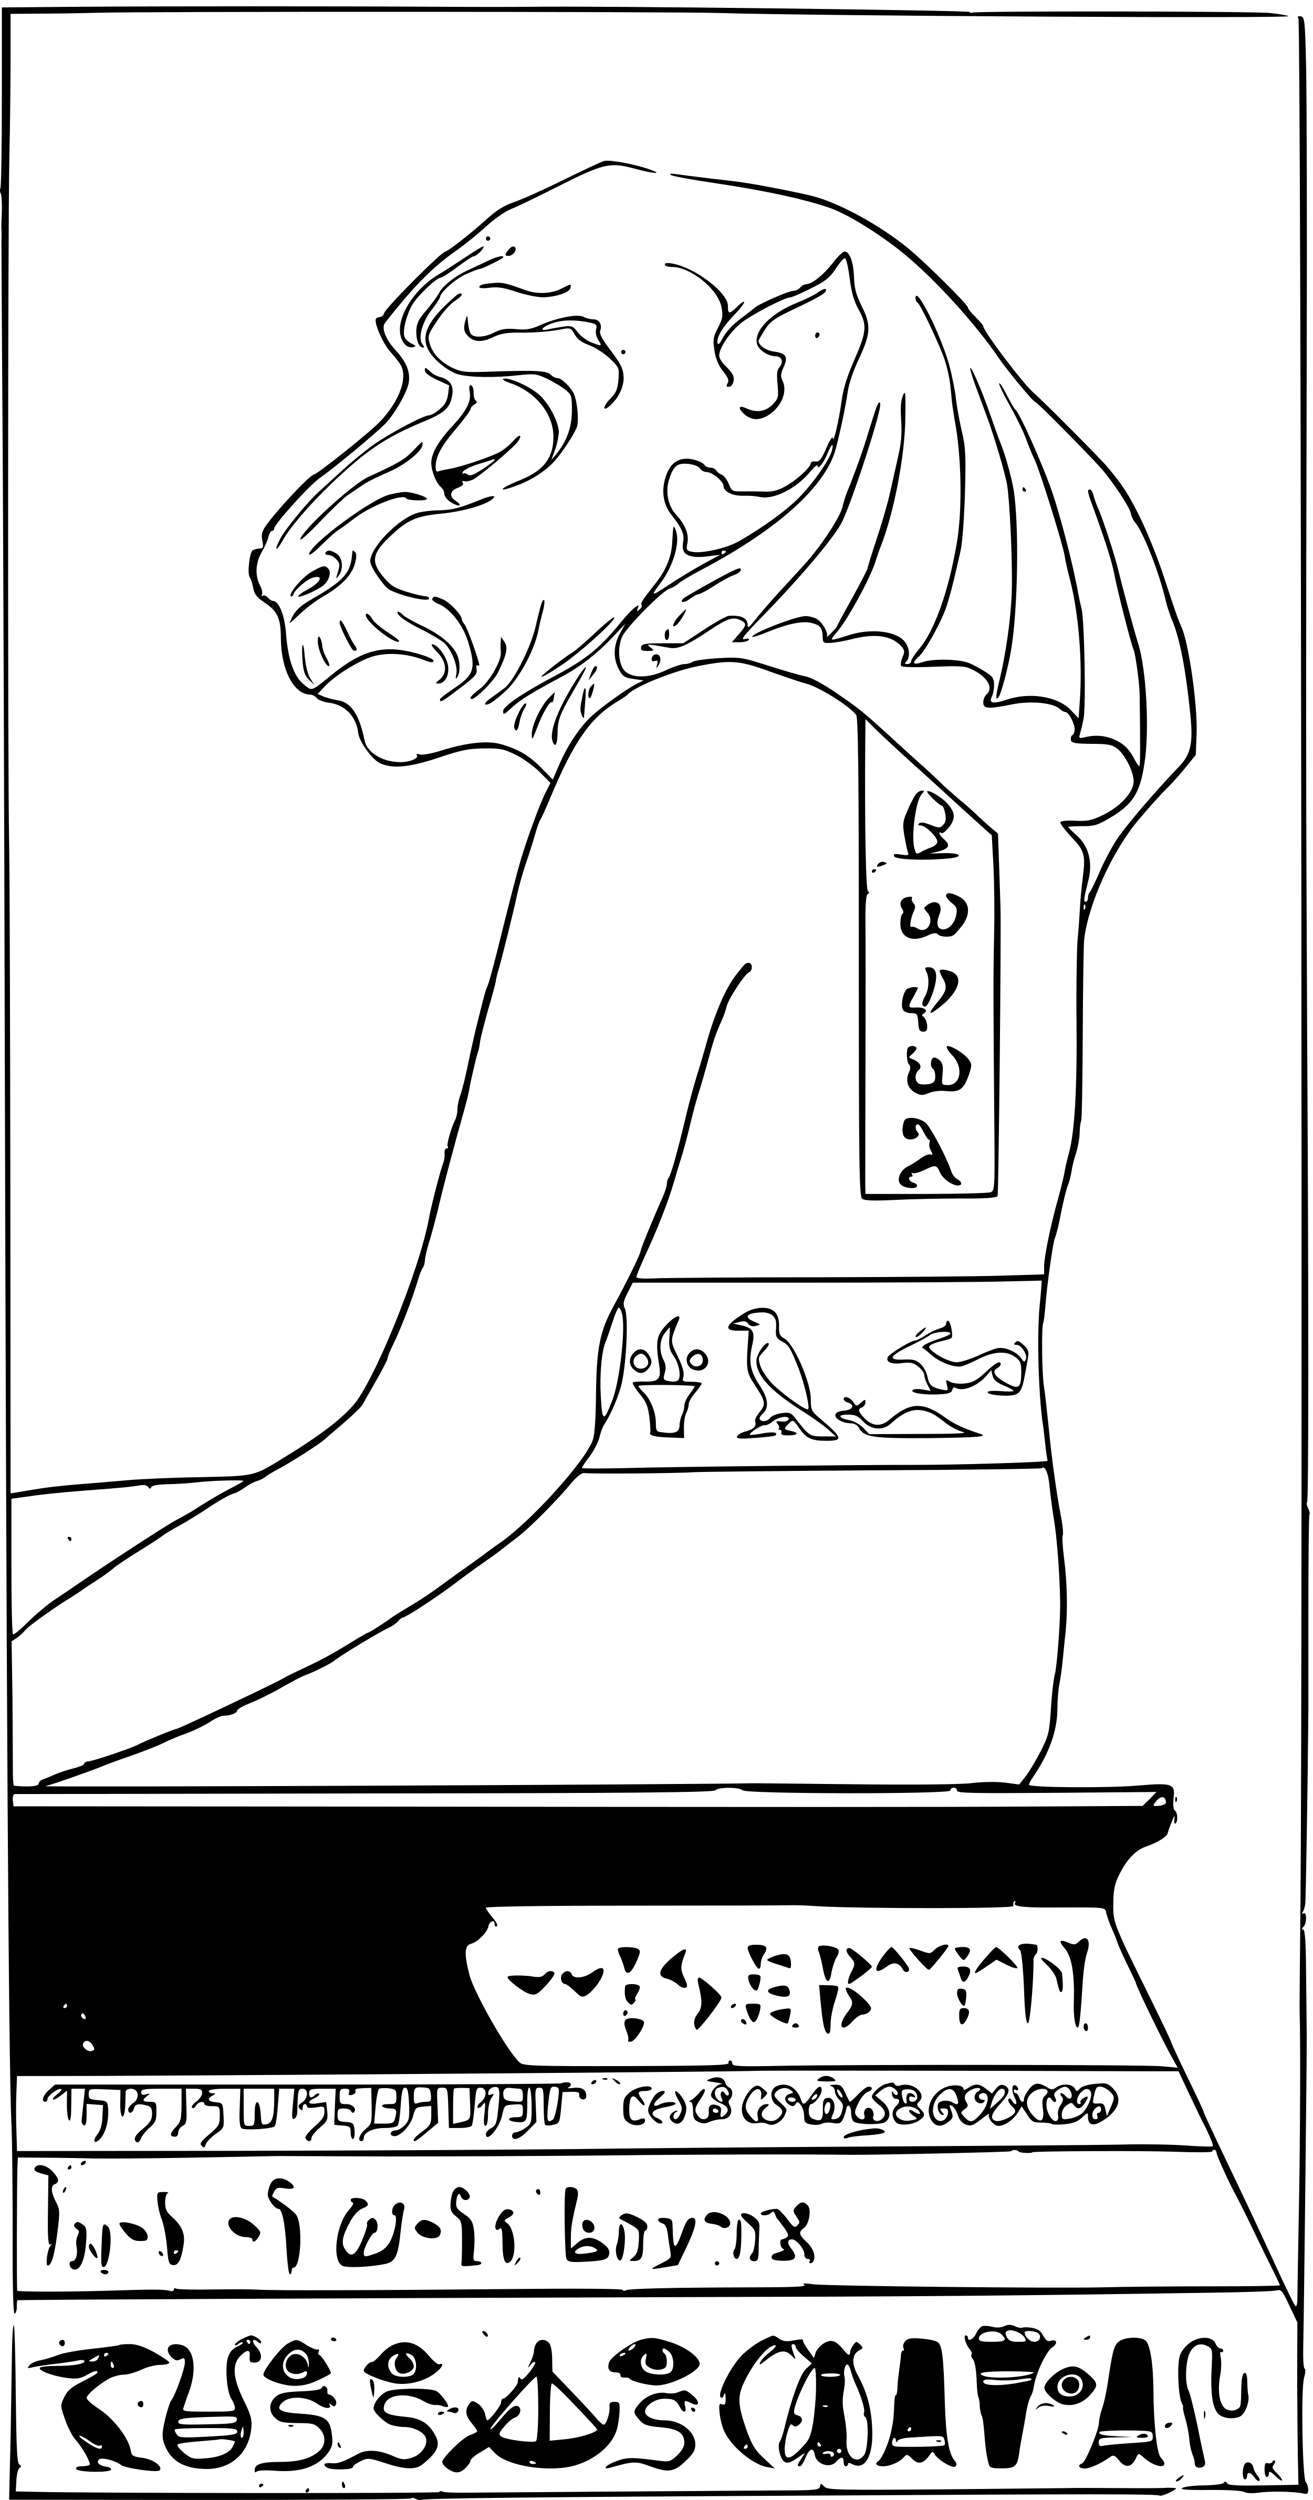 <?xml version="1.0" encoding="utf-8"?>
<svg xmlns="http://www.w3.org/2000/svg" height="1142.982pt" preserveAspectRatio="xMidYMid meet" version="1.0" viewBox="0 0 600.409 1142.982" width="600.409pt">
	<title>This is Wise Baviaan, the dog-headed Baboon, Who is Quite the Wisest Animal in All South Africa.</title>
	<g fill="#000000" stroke="none" transform="translate(-8.275,1155.455) rotate(-360.00) scale(0.095,-0.095)">
		<path d="M465 12130 l-369 -3 0 -430 c0 -237 -3 -435 -7 -441 -3 -6 -3 -16 1 -23 5 -7 7 -46 6 -87 -2 -40 -3 -80 -2 -87 1 -15 1 -39 0 -58 0 -7 2 -450 6 -984 3 -534 8 -1829 10 -2877 8 -3163 18 -4857 32 -5197 4 -78 6 -316 6 -528 -1 -253 3 -386 9 -386 6 0 11 14 11 32 0 17 1 32 3 32 4 3 1672 10 3147 15 1214 3 1589 6 2574 21 171 2 323 7 338 11 25 6 29 1 64 -74 l38 -80 -1 -238 c0 -131 2 -307 3 -391 l3 -152 -167 -3 c-127 -2 -170 0 -176 10 -6 10 -11 10 -17 2 -4 -6 -44 -11 -94 -12 -47 0 -94 -6 -105 -12 -14 -8 20 -11 129 -10 83 1 156 -3 168 -9 12 -7 40 -8 70 -4 51 8 174 6 215 -4 20 -5 24 -1 24 18 0 14 -5 30 -11 36 -17 16 -24 448 -9 502 7 23 8 43 3 45 -5 1 -8 44 -7 94 4 170 18 1435 17 1510 0 40 -2 171 -3 291 -1 154 -5 218 -14 218 -8 0 -8 4 1 13 17 16 17 75 0 65 -8 -5 -9 -3 -3 7 5 7 11 26 12 41 3 20 12 587 15 929 0 18 0 234 0 482 0 247 2 454 5 459 3 5 0 19 -6 31 -6 11 -9 25 -5 31 7 12 8 860 0 2273 -6 1221 -6 1545 -2 3261 2 626 0 1245 -3 1375 -5 220 -7 236 -25 240 -14 2 -18 0 -12 -10 13 -20 21 -7834 10 -9055 -3 -295 -5 -540 -4 -546 4 -85 3 -576 -3 -903 -4 -231 -8 -441 -8 -467 0 -29 -4 -43 -10 -37 -6 6 -46 88 -90 184 -128 276 -129 278 -288 611 -35 74 -64 137 -64 141 0 3 -35 79 -79 168 -43 89 -78 165 -78 169 0 4 -47 102 -104 218 -174 352 -175 355 -173 449 1 66 7 92 30 138 36 72 80 117 129 133 51 17 100 47 103 64 2 8 10 33 20 56 12 30 15 34 12 13 -2 -16 0 -26 5 -23 13 8 11 55 -3 63 -7 5 -9 25 -6 56 9 73 -3 78 -171 64 -150 -13 -525 -10 -525 4 0 5 9 21 19 36 79 115 117 223 118 329 0 39 4 94 10 121 5 28 12 77 15 109 3 31 10 97 15 147 10 104 7 232 -9 356 -6 49 -9 96 -5 104 3 8 -1 51 -10 95 -21 107 -45 285 -59 432 -7 66 -16 151 -22 189 -10 64 -12 290 -3 305 2 4 7 39 10 79 8 107 37 310 46 329 4 9 14 45 21 79 18 93 33 155 43 179 5 11 12 40 16 63 3 23 13 62 22 88 8 25 16 67 17 94 0 27 4 53 7 59 4 6 7 197 8 426 1 228 4 431 7 451 21 172 137 426 262 574 55 65 110 126 145 160 21 21 58 63 84 95 l46 57 4 103 c5 135 -37 431 -72 510 -20 45 -29 72 -84 239 -30 93 -83 224 -118 294 -55 110 -79 148 -155 239 -28 35 -319 327 -352 354 -49 40 -246 300 -246 324 0 4 -17 24 -37 44 -20 19 -37 40 -37 46 0 14 -215 227 -289 286 -137 112 -336 220 -462 251 -64 16 -220 47 -315 62 -17 3 -93 13 -168 21 -75 9 -153 19 -173 22 -26 3 -32 2 -21 -5 9 -6 99 -22 200 -37 245 -36 450 -80 572 -124 85 -32 237 -126 350 -219 148 -122 344 -337 453 -498 46 -67 169 -215 179 -215 8 0 253 -248 317 -320 55 -63 133 -181 141 -213 3 -16 12 -36 20 -44 42 -50 120 -250 151 -389 5 -20 17 -55 26 -78 38 -87 67 -234 90 -460 14 -138 2 -191 -56 -251 -114 -118 -255 -284 -299 -350 -26 -41 -64 -112 -83 -158 -20 -46 -40 -88 -46 -94 -5 -5 -9 -18 -9 -29 0 -10 -5 -18 -11 -18 -11 0 -9 15 11 94 25 96 5 174 -57 228 -21 19 -38 36 -38 38 0 2 30 4 66 4 57 -1 74 4 132 38 113 66 147 120 169 264 25 160 9 452 -30 576 -19 60 -73 259 -97 359 -16 66 -72 237 -92 283 -11 23 -22 55 -26 71 -4 16 -12 29 -17 29 -16 0 -13 -11 22 -106 57 -158 81 -234 94 -298 16 -85 82 -341 94 -368 9 -19 29 -168 29 -220 3 -236 3 -334 -1 -338 -3 -3 -13 10 -23 30 -24 46 -46 70 -82 89 -50 26 -99 32 -153 20 -34 -8 -35 -7 -28 16 4 14 12 47 17 73 12 61 4 475 -10 530 -6 23 -13 56 -16 73 -23 131 -84 366 -126 489 -44 129 -158 383 -176 394 -5 3 -23 35 -41 69 -17 35 -34 61 -37 58 -4 -3 20 -52 52 -109 32 -57 66 -127 76 -156 10 -28 29 -75 43 -104 25 -53 135 -405 144 -462 2 -18 14 -70 26 -116 41 -158 60 -393 47 -579 l-6 -86 -38 40 c-62 66 -200 87 -310 49 -62 -21 -86 -17 -70 14 6 11 11 37 11 57 0 32 -6 41 -41 63 -22 15 -58 34 -80 43 -46 19 -175 22 -224 4 -45 -15 -52 -5 -19 25 33 28 112 172 136 246 17 51 39 139 67 266 9 40 17 156 21 278 5 187 3 220 -16 300 -11 49 -24 119 -28 157 -4 38 -19 111 -33 163 -43 149 -161 383 -161 317 0 -9 5 -20 11 -23 14 -9 108 -209 129 -273 19 -60 27 -104 33 -179 2 -29 10 -81 16 -115 33 -174 37 -437 9 -593 -40 -232 -108 -421 -182 -507 -20 -24 -37 -50 -37 -57 0 -8 -8 -14 -18 -14 -14 0 -15 3 -5 13 18 17 16 62 -5 91 -39 56 -170 71 -282 32 -34 -11 -65 -20 -70 -18 -5 1 5 17 21 34 48 53 159 254 186 338 9 28 20 60 25 72 65 164 118 439 120 623 2 125 0 136 -12 106 -10 -24 -12 -62 -8 -120 4 -63 0 -109 -15 -174 -11 -49 -29 -129 -40 -178 -11 -49 -40 -148 -64 -220 -24 -72 -43 -134 -43 -139 0 -4 -33 -68 -73 -141 -41 -73 -74 -135 -74 -137 0 -3 -12 -17 -28 -33 -15 -15 -25 -23 -21 -17 9 18 -24 74 -52 87 -14 7 -37 12 -50 12 -47 0 -269 -87 -256 -100 2 -3 35 8 72 23 92 38 165 54 207 45 46 -10 57 -23 59 -65 1 -33 2 -34 42 -32 23 2 69 10 103 19 109 27 187 16 233 -35 17 -19 18 -27 6 -54 -7 -17 -10 -35 -6 -41 3 -6 65 -8 156 -4 138 5 153 4 193 -17 69 -35 96 -88 61 -117 -8 -7 -15 -24 -15 -38 0 -31 25 -32 139 -9 88 18 195 8 228 -21 9 -9 23 -16 29 -16 15 0 44 -55 44 -83 0 -11 -4 -24 -11 -28 -6 -3 -9 -14 -7 -24 2 -14 19 -17 98 -18 83 0 100 -4 126 -24 37 -29 77 -109 78 -155 0 -55 -66 -126 -157 -168 -47 -22 -70 -26 -125 -23 -39 2 -69 -1 -71 -7 -2 -6 22 -38 53 -71 64 -67 69 -86 55 -197 -5 -38 -11 -99 -13 -136 -2 -38 -7 -111 -12 -163 -4 -52 -7 -232 -5 -399 3 -316 -9 -524 -36 -624 -9 -32 -20 -80 -24 -106 -5 -26 -20 -85 -33 -131 -34 -123 -63 -266 -63 -310 l0 -39 -196 -6 c-109 -4 -507 -7 -885 -8 -378 0 -731 -3 -785 -5 -59 -3 -97 -1 -97 6 0 5 17 46 37 91 66 142 118 274 147 376 10 34 24 82 32 106 8 24 24 83 36 131 25 106 40 158 58 214 7 23 21 71 30 105 35 128 39 139 75 221 8 17 16 44 20 59 7 33 87 156 107 163 19 8 19 46 -1 46 -15 0 -18 -3 -61 -58 -50 -64 -102 -184 -143 -331 -12 -43 -32 -112 -45 -152 -23 -78 -31 -107 -50 -184 -44 -186 -76 -297 -86 -309 -5 -6 -9 -19 -9 -30 0 -10 -9 -39 -20 -63 -45 -101 -106 -249 -106 -259 0 -13 -64 -144 -130 -265 -67 -123 -82 -201 -85 -423 -1 -115 -6 -194 -15 -221 -33 -100 -306 -402 -453 -500 -14 -10 -52 -37 -83 -61 -32 -23 -82 -59 -111 -79 -29 -21 -78 -57 -110 -80 -32 -23 -91 -62 -131 -85 -40 -24 -78 -48 -84 -53 -21 -16 -105 -71 -112 -71 -3 0 -48 -26 -99 -58 -86 -52 -130 -76 -251 -132 -23 -11 -49 -24 -58 -30 -26 -17 -501 -242 -511 -242 -10 0 -152 -58 -192 -79 -37 -18 -216 -78 -235 -78 -9 0 -17 -5 -19 -12 -2 -6 -25 -15 -50 -21 -25 -6 -65 -19 -89 -29 -24 -11 -52 -22 -62 -26 -10 -3 -18 -13 -18 -20 0 -12 -50 -16 -118 -9 -4 1 -7 42 -6 93 0 50 -1 206 -2 347 l-4 255 26 17 c14 10 33 28 43 40 14 18 152 116 221 157 10 6 37 24 60 40 23 16 61 40 83 55 22 15 49 35 60 45 11 10 65 46 120 80 55 34 107 68 116 76 9 7 42 27 73 44 32 17 98 57 147 90 49 33 101 62 116 66 14 3 40 17 57 30 18 13 44 27 58 31 14 4 33 13 42 21 9 7 35 23 58 35 63 33 197 119 226 144 8 8 51 44 94 81 43 37 83 76 89 87 6 11 36 63 66 116 30 53 55 101 55 108 0 7 11 34 25 62 33 65 94 223 117 301 10 35 23 68 28 73 5 6 8 19 9 30 0 11 6 41 14 69 21 68 43 152 62 233 16 69 72 279 112 420 12 43 24 90 26 105 5 34 34 158 41 178 4 9 9 32 11 53 3 20 20 86 37 147 18 60 35 123 38 139 2 17 9 45 15 63 15 51 74 287 90 365 8 37 27 103 42 147 15 43 34 104 43 136 9 32 20 62 24 68 5 6 26 53 48 105 114 273 194 388 326 467 23 14 44 28 47 32 31 37 221 114 339 137 156 31 198 28 346 -26 71 -25 149 -52 174 -58 63 -17 202 -103 241 -150 10 -12 13 -260 13 -1166 0 -1007 2 -1151 16 -1163 12 -9 51 -11 155 -6 76 4 218 7 314 7 123 -1 177 3 183 12 5 8 18 1271 14 1389 0 6 -3 88 -6 183 l-6 172 -38 32 c-21 18 -48 43 -60 54 -11 12 -51 48 -89 79 -37 32 -75 65 -84 75 -9 9 -47 45 -84 79 -38 33 -114 102 -168 152 -134 122 -147 132 -263 211 -60 41 -117 71 -142 75 -23 4 -102 27 -177 51 -133 42 -137 42 -246 36 -61 -4 -115 -12 -121 -18 -6 -5 -23 -10 -37 -10 -15 0 -56 -14 -92 -31 -79 -37 -159 -38 -195 -3 -31 31 -37 113 -13 166 22 47 193 220 228 231 13 4 33 15 45 26 11 10 63 41 115 68 362 192 589 397 639 575 21 77 47 200 59 280 6 40 28 104 54 158 56 119 59 162 13 252 -26 53 -35 84 -37 137 -2 74 -21 126 -45 126 -9 0 -35 -25 -58 -56 -46 -58 -99 -100 -127 -101 -10 -1 -23 -8 -30 -17 -8 -8 -22 -15 -32 -15 -23 0 -169 -64 -188 -83 -8 -7 -40 -32 -71 -55 -32 -24 -66 -60 -79 -86 -16 -30 -24 -39 -27 -27 -6 27 25 78 82 137 54 55 64 87 12 37 -38 -37 -44 -36 -44 5 0 63 -157 183 -266 203 -26 5 -38 3 -38 -4 0 -7 15 -12 34 -12 91 0 223 -107 239 -194 8 -42 6 -55 -17 -99 -23 -45 -25 -57 -17 -109 6 -39 19 -71 41 -99 25 -31 30 -45 23 -58 -8 -14 -7 -18 5 -18 20 0 31 36 19 59 -6 11 -23 31 -38 45 -15 14 -27 35 -27 47 1 41 60 124 117 165 61 43 200 114 223 114 8 0 53 19 100 43 71 35 92 52 120 94 18 28 38 52 45 52 6 0 16 -41 23 -96 9 -70 20 -109 42 -149 43 -76 40 -108 -19 -243 -36 -82 -54 -140 -62 -200 -13 -96 -40 -209 -42 -178 -1 12 -14 -8 -31 -47 -25 -57 -34 -68 -52 -65 -13 1 -23 -2 -23 -8 0 -19 -68 -82 -121 -111 -40 -22 -65 -28 -105 -26 -29 1 -75 1 -103 1 -48 -1 -51 0 -66 36 -8 20 -23 40 -33 44 -10 3 -22 12 -27 20 -4 8 -17 14 -28 14 -11 0 -23 5 -27 11 -10 17 -59 34 -92 32 -47 -2 -78 -30 -96 -85 -23 -69 -13 -135 28 -186 49 -62 63 -94 55 -132 -11 -60 28 -80 132 -65 l47 6 -83 -45 c-45 -25 -120 -70 -166 -101 -85 -56 -88 -56 -39 9 64 84 97 201 73 257 -11 25 -11 26 -16 -58 -3 -70 -29 -135 -80 -199 -65 -83 -73 -95 -68 -104 4 -5 -1 -16 -10 -23 -13 -11 -14 -10 -8 6 7 18 5 18 -14 4 -12 -8 -41 -39 -64 -67 -103 -127 -166 -179 -317 -260 -157 -83 -253 -148 -253 -171 1 -21 1 -21 48 22 38 34 90 66 241 147 82 44 163 107 234 182 l65 69 -26 -47 c-30 -55 -33 -113 -9 -164 21 -43 29 -49 82 -56 l41 -6 -31 -15 c-53 -27 -175 -115 -223 -160 -56 -53 -117 -146 -154 -235 l-29 -67 -57 58 c-59 60 -114 91 -199 114 -63 16 -162 5 -280 -32 -46 -15 -92 -23 -104 -19 -14 4 -19 3 -14 -5 9 -14 -36 -33 -81 -32 -84 0 -159 46 -171 104 -25 125 -66 186 -131 194 -19 3 -48 11 -65 17 l-30 13 35 37 c51 54 164 124 232 144 70 20 160 14 241 -16 38 -15 49 -16 50 -5 0 8 -35 23 -87 37 -155 41 -257 15 -407 -108 -98 -79 -89 -76 -131 -43 -47 38 -76 121 -85 245 -7 89 -34 157 -64 157 -6 0 -17 8 -24 16 -8 9 -18 13 -24 9 -7 -4 -8 -2 -4 5 4 7 0 27 -10 46 -24 47 -21 107 9 159 14 24 29 57 32 73 4 16 12 29 18 29 5 0 10 5 10 11 0 21 170 209 219 243 64 44 280 223 318 264 47 51 106 155 111 198 7 52 -12 97 -66 156 -45 49 -67 105 -49 128 132 170 231 271 344 349 40 28 105 81 143 116 41 37 92 73 121 84 28 11 132 61 232 112 213 107 244 114 362 82 93 -25 139 -28 76 -5 -67 25 -195 49 -223 42 -14 -4 -102 -45 -195 -91 -93 -46 -200 -94 -236 -106 -49 -17 -84 -38 -132 -81 -72 -66 -190 -158 -201 -158 -18 0 -285 -268 -294 -295 -3 -11 -13 -20 -21 -20 -8 0 -16 -4 -19 -8 -11 -19 33 -119 68 -158 21 -23 45 -54 52 -67 36 -67 -17 -193 -121 -290 -75 -69 -283 -233 -296 -234 -19 0 -182 -174 -234 -249 -18 -26 -22 -42 -16 -70 6 -32 4 -38 -13 -38 -10 0 -25 -4 -33 -8 -16 -11 -28 -115 -14 -132 5 -6 12 -29 16 -50 6 -31 17 -45 56 -71 60 -40 77 -76 77 -167 0 -153 61 -273 140 -275 11 0 25 -7 32 -16 7 -9 33 -20 59 -23 79 -10 132 -66 142 -148 5 -40 66 -125 104 -143 60 -28 139 -21 281 26 106 36 144 44 218 45 79 1 96 -2 151 -29 35 -16 87 -54 117 -83 l54 -54 -24 -47 c-27 -52 -87 -216 -120 -326 -20 -70 -44 -160 -111 -430 -21 -84 -42 -161 -47 -171 -5 -10 -14 -36 -19 -58 -6 -21 -19 -75 -30 -118 -11 -43 -31 -131 -44 -194 -13 -64 -30 -134 -38 -155 -8 -22 -15 -54 -15 -71 0 -18 -5 -40 -10 -50 -18 -33 -43 -119 -37 -129 4 -6 1 -10 -6 -10 -6 0 -10 -11 -9 -24 1 -13 -1 -30 -4 -39 -14 -34 -59 -208 -71 -273 -45 -248 -267 -795 -367 -903 -68 -75 -165 -147 -331 -249 -148 -91 -136 -88 -402 -94 -131 -2 -290 -9 -354 -15 -63 -5 -172 -15 -241 -20 -70 -6 -152 -15 -184 -21 -32 -5 -75 -12 -97 -16 l-38 -6 -1 1426 c-1 784 -3 1551 -6 1704 -7 386 -6 2933 1 3292 4 161 6 385 6 496 l0 202 138 1 c76 0 198 2 270 4 232 7 2791 6 3008 -1 450 -14 2756 -27 2736 -15 -9 4 -49 11 -90 15 -91 9 -1418 10 -1432 2 -5 -3 -11 -2 -13 3 -3 8 -1801 30 -2114 25 -75 -1 -267 -1 -425 0 -468 3 -1353 3 -1751 0z m3626 -2137 c-11 -43 -91 -158 -158 -225 -64 -65 -176 -145 -289 -210 -62 -35 -184 -62 -230 -50 -22 5 -24 10 -18 42 8 43 -11 89 -57 139 -37 41 -50 109 -31 167 21 65 39 80 93 74 27 -3 50 -12 56 -22 5 -9 19 -17 32 -17 28 -1 81 -45 81 -68 0 -26 45 -48 96 -46 25 1 61 -2 80 -6 64 -14 171 39 238 118 20 25 38 40 38 33 0 -24 29 10 48 58 20 48 32 56 21 13z m-510 -485 c0 -2 -5 -7 -11 -11 -6 -3 -10 -1 -10 5 0 6 4 11 10 11 6 0 11 -2 11 -5z m897 -1018 c70 -63 169 -153 221 -201 52 -47 109 -99 128 -116 l34 -30 8 -147 c4 -81 6 -235 3 -341 -4 -200 -4 -265 1 -871 3 -343 3 -351 -18 -359 -11 -4 -152 -8 -312 -8 l-290 0 -1 44 c0 24 0 282 1 574 1 292 1 595 0 674 -1 98 2 146 11 151 8 5 8 9 1 14 -11 6 -16 341 -13 727 l1 101 49 -49 c28 -27 107 -101 176 -163z m832 -701 c-4 -8 -6 -6 -7 6 0 11 2 18 6 14 3 -3 4 -12 1 -20z m-219 -1915 c-13 -137 -5 -429 16 -566 3 -18 8 -62 12 -100 4 -38 9 -71 11 -75 4 -7 -437 -20 -636 -20 -235 1 -1172 -9 -1383 -15 -123 -3 -223 -3 -223 0 0 4 16 28 36 54 20 27 42 68 48 92 6 23 15 50 21 59 32 49 63 119 82 184 26 87 39 336 20 378 -10 22 -8 35 13 76 l25 49 814 0 c448 0 890 3 983 6 92 2 169 4 171 4 1 -1 -3 -58 -10 -126z m-2008 -42 c14 -78 -13 -313 -47 -404 -43 -112 -50 -110 -57 15 -6 106 4 218 24 264 5 11 19 53 32 92 12 39 26 71 31 71 5 0 13 -17 17 -38z m2056 -822 c4 -38 13 -112 22 -164 14 -87 27 -257 29 -389 2 -90 -15 -319 -26 -354 -5 -19 -14 -91 -18 -160 -8 -117 -11 -132 -48 -205 -22 -43 -54 -97 -72 -121 l-33 -42 -68 9 c-42 5 -104 4 -158 -2 -55 -7 -270 -9 -562 -6 -260 3 -479 5 -488 5 -401 -7 -3441 -20 -3412 -14 26 5 234 78 283 99 14 6 73 28 129 47 57 20 126 47 153 60 27 14 79 36 117 49 38 14 88 39 112 55 24 16 52 29 63 29 34 0 66 13 67 25 0 6 28 23 63 36 35 14 103 47 151 75 49 28 99 54 113 59 29 9 122 55 139 69 33 27 223 142 269 162 14 7 32 20 40 29 8 10 19 18 23 18 13 0 150 89 240 156 43 33 105 78 138 101 33 23 74 52 90 65 17 13 56 44 88 68 60 47 190 178 258 261 22 26 47 45 56 44 26 -5 448 -2 531 4 41 2 432 6 870 9 438 2 799 7 803 10 15 16 33 -24 38 -87z m-3880 25 c-3 -3 -33 -20 -68 -38 -34 -18 -86 -48 -115 -66 -29 -18 -62 -39 -73 -46 -12 -7 -45 -25 -74 -41 -42 -22 -340 -216 -483 -315 -17 -12 -59 -40 -92 -62 -34 -22 -92 -71 -129 -107 -37 -37 -70 -65 -75 -62 -5 3 -8 151 -8 329 l0 323 94 13 c52 8 161 19 242 25 210 16 237 19 277 26 24 4 39 2 45 -7 8 -11 11 -11 15 -1 4 8 32 13 81 14 41 1 104 5 138 9 73 9 232 13 225 6z m2403 -1488 c19 -18 1000 -19 1000 -1 0 8 7 14 16 14 8 0 16 -7 16 -15 0 -12 81 -13 480 -10 l480 4 -33 -34 -34 -33 -518 -3 c-520 -3 -1101 -3 -3573 0 l-1344 1 -3 29 c-2 18 2 29 10 30 8 0 767 1 1686 3 1295 1 1675 5 1685 15 16 16 116 16 132 0z m2037 -53 c3 -11 -7 -17 -28 -21 -37 -5 -39 -1 -15 26 20 21 39 20 43 -5z m-727 -490 c-9 -16 44 -22 189 -21 259 1 245 3 252 -30 4 -16 15 -48 26 -71 10 -23 22 -52 26 -65 4 -13 25 -61 48 -108 23 -47 42 -87 42 -90 0 -13 126 -273 172 -355 l29 -52 -76 7 c-81 8 -1472 9 -1845 2 -189 -4 -223 -2 -223 11 0 8 -5 15 -10 15 -6 0 -10 -6 -8 -13 2 -10 -102 -13 -491 -14 -437 -1 -496 1 -513 16 -56 47 -219 332 -243 422 -27 104 -24 143 9 151 30 8 77 55 82 83 4 25 30 35 30 12 0 -10 4 -15 10 -11 7 4 -2 21 -21 43 -17 20 -31 41 -31 46 0 6 286 10 721 10 397 0 734 1 749 2 14 1 73 -1 131 -5 211 -12 940 -12 938 1 -2 13 1 24 7 24 4 0 4 -5 0 -10z m-4562 -494 c0 -6 -6 -11 -12 -11 -6 0 -8 5 -4 11 3 5 8 10 11 10 2 0 5 -5 5 -10z m89 -62 c-8 -8 -27 11 -20 21 4 7 10 6 15 -3 5 -7 7 -15 5 -18z m34 -128 c11 -18 11 -22 -3 -27 -20 -8 -53 21 -42 37 11 18 31 14 45 -10z m5048 -125 l179 0 46 -98 c25 -53 63 -133 86 -177 22 -45 37 -83 33 -86 -5 -3 -65 -1 -134 4 -70 5 -211 7 -315 4 -104 -2 -626 -6 -1160 -9 -535 -3 -1217 -9 -1518 -13 -300 -3 -1014 -7 -1587 -8 l-1042 -1 -3 100 c-2 55 -2 136 0 180 l3 81 133 0 c458 -1 3417 21 3422 25 1 2 1070 1 1857 -2z m-590 -387 c4 -6 65 -9 65 -3 0 6 531 8 674 3 106 -4 192 -4 192 1 0 4 5 8 11 8 5 0 10 -7 10 -15 0 -12 67 -159 97 -211 6 -12 28 -54 48 -95 19 -40 63 -130 97 -200 35 -69 63 -128 63 -131 0 -3 -153 -5 -339 -5 -186 0 -421 -2 -522 -5 -248 -5 -1314 6 -1386 15 -43 6 -54 5 -42 -4 11 -8 -65 -11 -268 -11 -382 -1 -577 -6 -591 -14 -6 -4 -14 -3 -17 2 -4 6 -228 7 -539 4 -589 -6 -1151 -8 -1216 -3 -23 2 -118 2 -211 1 -94 -2 -175 0 -182 4 -6 4 -11 2 -11 -5 0 -6 -8 -9 -18 -6 -26 8 -84 8 -297 1 -191 -6 -433 -6 -439 0 -3 3 -2 497 1 594 l2 47 126 -1 c70 0 164 -2 210 -3 46 -2 266 -1 489 3 222 4 413 8 425 8 11 0 255 -1 541 -2 285 0 760 2 1055 5 426 5 943 6 1160 3 131 -1 770 13 774 17 9 9 32 8 38 -2z"/>
		<path d="M4491 8334 c-8 -13 -26 -48 -38 -77 -20 -46 -22 -61 -13 -115 6 -34 13 -70 17 -80 6 -16 2 -17 -32 -12 -30 5 -38 4 -34 -8 5 -16 142 -22 258 -11 81 7 65 28 -19 26 l-68 -2 45 11 c49 13 56 30 24 58 -22 18 -30 41 -12 30 6 -4 22 10 38 30 31 41 28 71 -12 114 -28 30 -87 65 -95 56 -6 -5 60 -69 72 -69 4 0 11 -17 15 -38 5 -28 2 -42 -10 -54 -15 -16 -20 -16 -61 0 -30 12 -48 14 -55 7 -7 -6 -4 -10 8 -10 23 0 80 -55 80 -78 0 -9 -13 -22 -29 -27 -16 -6 -37 -15 -47 -21 -25 -14 -26 -14 -35 18 -15 59 7 227 35 258 14 16 15 18 0 18 -9 0 -23 -11 -32 -24z"/>
		<path d="M4315 8006 c-14 -17 -6 -19 26 -6 17 7 18 9 3 14 -9 4 -22 0 -29 -8z"/>
		<path d="M4284 7969 c0 -6 5 -8 11 -5 5 4 10 9 10 11 0 3 -5 5 -10 5 -6 0 -11 -5 -11 -11z"/>
		<path d="M4641 7852 c0 -7 12 -23 28 -35 24 -19 27 -27 20 -61 -8 -42 -45 -75 -73 -64 -20 8 -22 33 -6 73 18 48 -17 73 -59 43 -19 -15 -19 -16 -1 -36 38 -42 0 -106 -46 -78 -12 8 -25 11 -30 8 -11 -6 -3 45 12 76 8 17 8 27 -2 38 -7 9 -10 20 -7 26 3 5 -6 7 -21 4 -32 -6 -43 -30 -27 -56 8 -12 8 -21 2 -25 -6 -4 -10 -25 -10 -48 0 -67 57 -92 132 -56 28 13 40 14 49 5 13 -13 59 -15 76 -3 6 4 24 25 41 46 41 55 36 111 -12 137 -40 22 -66 24 -66 6z"/>
		<path d="M4546 7487 c15 -28 13 -85 -5 -116 -19 -34 -19 -52 -1 -52 9 0 24 27 38 69 26 78 19 120 -21 120 -18 0 -20 -4 -11 -21z"/>
		<path d="M4610 7489 c0 -4 7 -20 15 -34 24 -41 19 -62 -27 -117 -49 -59 -41 -66 19 -17 87 71 109 143 49 166 -32 12 -57 13 -56 2z"/>
		<path d="M4454 7404 c-19 -12 -33 -79 -21 -100 5 -10 23 -17 40 -17 28 0 31 -3 34 -45 2 -36 7 -44 24 -44 16 0 20 6 19 30 -2 17 -9 35 -16 40 -11 7 -11 11 2 19 22 15 -3 30 -43 27 -36 -2 -37 3 -9 52 11 20 21 39 21 42 0 8 -36 5 -51 -4z"/>
		<path d="M4459 7122 c-11 -11 -8 -71 4 -83 8 -8 7 -20 -1 -38 -18 -38 -5 -78 31 -97 27 -14 35 -14 66 -1 22 9 54 12 85 9 61 -7 83 9 107 79 15 46 15 51 -2 74 -23 31 -93 72 -104 62 -4 -5 7 -24 26 -43 54 -56 42 -143 -20 -143 -32 0 -32 0 -27 51 4 41 1 55 -15 69 -10 10 -24 15 -30 11 -14 -9 -15 -44 -1 -53 6 -3 11 -20 11 -36 0 -23 -6 -31 -28 -37 -15 -3 -36 -3 -47 0 -24 8 -27 49 -4 68 18 15 4 39 -31 52 -20 8 -20 8 2 27 12 11 20 23 17 28 -6 10 -29 11 -39 1z"/>
		<path d="M4436 6758 c-11 -44 -2 -74 24 -78 31 -5 60 18 45 33 -14 14 -14 39 0 39 6 0 18 -17 28 -37 10 -20 21 -37 26 -37 4 0 5 -7 2 -15 -3 -8 0 -25 7 -38 10 -18 9 -22 -2 -18 -8 3 -28 -5 -46 -18 -17 -13 -46 -31 -64 -40 -38 -20 -55 -66 -33 -87 18 -18 73 -23 78 -8 3 6 -5 14 -17 17 -22 6 -30 29 -10 29 6 0 7 5 3 12 -4 7 -3 9 3 5 6 -3 30 3 54 14 56 27 61 27 77 -9 14 -32 58 -64 87 -64 23 0 21 17 -4 31 -11 6 -23 21 -27 34 -21 66 -101 218 -126 238 -17 12 -44 22 -64 22 -28 0 -36 -5 -41 -25z"/>
		<path d="M3673 5845 c-95 -58 -106 -87 -32 -86 l50 0 -3 -47 c-10 -139 -8 -154 31 -212 53 -81 56 -95 25 -132 -15 -18 -25 -38 -22 -46 8 -22 -7 -38 -46 -48 -20 -5 -38 -16 -41 -24 -4 -11 12 -13 87 -7 51 3 95 9 98 12 15 15 -14 19 -66 9 -32 -6 -58 -8 -58 -6 0 12 59 49 72 46 8 -1 24 6 37 17 27 24 85 32 78 11 -3 -8 -17 -12 -35 -10 -25 3 -28 1 -18 -12 7 -8 10 -18 6 -22 -4 -3 -2 -6 5 -6 6 0 10 -6 7 -14 -4 -9 6 -13 31 -13 48 0 58 12 17 21 -38 8 -38 10 -12 36 20 20 21 20 50 -22 34 -49 59 -61 130 -61 86 0 81 14 -41 117 -29 25 -33 34 -33 83 0 81 -80 265 -127 292 -23 13 -27 23 -26 60 1 60 -25 89 -82 88 -26 0 -59 -10 -82 -24z m133 -13 c17 -18 19 -25 16 -75 -1 -27 4 -36 28 -49 33 -17 42 -31 82 -133 28 -73 54 -185 45 -194 -8 -9 -114 66 -167 117 -27 27 -54 66 -62 89 -13 40 -12 43 16 73 17 17 27 34 23 38 -13 13 -59 -52 -59 -84 -1 -68 63 -140 206 -232 51 -32 112 -75 135 -95 l42 -37 -61 0 c-64 0 -69 3 -127 78 -28 37 -33 39 -73 34 -24 -3 -48 -13 -55 -22 -13 -18 -42 -22 -51 -7 -3 5 4 17 15 27 31 28 26 73 -15 135 -45 68 -54 114 -37 190 16 69 6 87 -54 100 l-36 8 30 8 c21 6 32 4 42 -9 8 -11 20 -14 37 -10 24 6 24 7 -8 20 -54 23 -38 43 38 45 18 1 40 -6 50 -15z"/>
		<path d="M3291 5783 c-44 -48 -49 -78 -31 -189 11 -67 -3 -82 -69 -80 -29 1 -55 -1 -58 -5 -3 -3 11 -27 33 -54 32 -39 40 -59 47 -113 4 -36 6 -69 4 -73 -8 -14 22 -22 91 -24 l72 -3 -1 50 c0 28 5 60 12 72 6 11 11 30 11 41 0 10 14 35 31 55 17 20 31 40 32 45 0 4 -21 8 -47 8 -46 0 -48 1 -41 26 4 18 -4 48 -28 97 -37 76 -37 74 5 173 15 35 -21 20 -63 -26z m18 -60 c-3 -41 2 -59 20 -85 30 -43 40 -112 17 -121 -10 -4 -29 -4 -43 0 -23 5 -25 9 -16 39 7 23 5 41 -6 62 -22 43 -19 97 6 129 12 16 23 28 24 28 1 0 0 -23 -2 -52z m122 -231 c2 0 -8 -16 -23 -36 -15 -19 -27 -45 -27 -58 0 -13 -5 -33 -11 -44 -6 -12 -12 -35 -12 -52 -1 -32 -23 -41 -85 -32 -26 3 -29 7 -29 47 0 50 -28 118 -61 147 -12 11 -22 24 -22 29 0 7 233 6 270 -1z"/>
		<path d="M4641 5792 c0 -8 -13 -18 -29 -22 -16 -4 -46 -18 -68 -32 -21 -14 -44 -26 -51 -26 -21 0 -126 -65 -133 -81 -9 -24 19 -35 71 -28 38 5 53 2 76 -17 16 -12 29 -30 29 -40 0 -10 7 -31 16 -48 l15 -29 -41 7 c-23 4 -43 2 -47 -4 -8 -14 66 -24 136 -19 39 2 53 8 56 21 2 10 8 15 14 11 35 -22 106 6 151 58 l22 26 7 -27 c5 -20 20 -33 54 -47 26 -11 47 -22 47 -26 0 -3 -28 -4 -62 -1 -39 3 -63 1 -63 -6 0 -13 102 -22 132 -11 26 9 35 27 48 98 5 29 12 67 15 84 4 25 0 37 -22 57 -21 20 -30 23 -39 13 -10 -9 -9 -12 5 -12 23 0 54 -47 45 -70 -6 -15 -9 -15 -23 6 -23 32 -81 56 -117 47 -16 -4 -58 -20 -94 -37 -36 -16 -81 -30 -100 -30 -41 0 -138 57 -131 76 2 7 26 18 52 24 27 6 51 13 55 17 10 10 -5 83 -17 83 -5 0 -9 -7 -9 -15z m21 -47 c0 -4 -25 -16 -56 -26 -30 -9 -62 -23 -71 -30 -8 -8 -13 -13 -11 -11 3 1 22 -14 44 -34 37 -33 96 -58 139 -58 10 0 48 15 83 33 78 41 141 45 184 13 26 -20 29 -29 29 -76 -1 -73 -12 -81 -68 -51 -57 30 -76 57 -50 72 10 5 19 15 19 20 0 21 -24 8 -74 -39 -41 -38 -62 -49 -98 -53 -26 -3 -56 0 -70 7 -23 13 -23 12 -17 -15 7 -27 6 -28 -27 -21 -47 10 -59 22 -67 63 -4 19 -18 46 -32 59 -21 20 -36 24 -83 22 -78 -4 -68 18 30 65 42 20 85 43 96 52 22 17 100 23 100 8z"/>
		<path d="M4514 5755 c-14 -11 -23 -23 -19 -26 3 -4 17 5 31 20 29 31 22 34 -12 6z"/>
		<path d="M3136 5651 c-23 -25 -22 -58 2 -79 25 -23 47 -22 68 2 22 24 22 43 1 73 -20 28 -48 30 -71 4z m65 -24 c16 -26 0 -51 -31 -51 -29 0 -45 36 -24 57 22 22 38 20 55 -6z"/>
		<path d="M3407 5653 c-26 -26 -16 -70 19 -82 55 -19 93 36 54 79 -22 24 -50 26 -73 3z m63 -36 c0 -30 -36 -41 -56 -17 -10 12 -9 19 5 33 24 24 51 16 51 -16z"/>
		<path d="M4148 5429 c0 -5 9 -13 21 -16 35 -12 24 -35 -19 -39 -25 -2 -40 -9 -42 -20 -4 -19 38 -41 76 -41 15 0 31 -9 37 -21 24 -46 68 -52 342 -50 238 3 286 7 238 22 -69 22 -118 44 -160 74 -110 80 -171 79 -272 -7 -42 -36 -84 -33 -123 9 -29 31 -31 42 -9 50 8 4 16 14 16 24 0 16 -2 16 -22 -2 -21 -18 -22 -18 -37 4 -16 23 -46 32 -46 13z m415 -64 c15 -5 48 -27 72 -47 24 -20 63 -40 86 -46 29 -7 -30 -10 -204 -10 l-246 -1 -27 29 c-16 17 -45 33 -67 38 -55 10 -61 27 -9 27 35 0 49 -6 72 -31 38 -42 96 -48 134 -13 73 66 121 80 189 54z"/>
		<path d="M415 4757 c3 -6 8 -11 11 -11 2 0 5 5 5 11 0 5 -6 10 -12 10 -6 0 -8 -5 -4 -10z"/>
		<path d="M5279 2818 c-15 -15 -22 -16 -50 -4 -44 18 -48 9 -15 -30 32 -38 46 -123 42 -253 -3 -72 8 -137 21 -124 6 6 12 64 21 206 3 60 13 128 21 150 22 63 0 94 -40 55z"/>
		<path d="M5006 2807 c-21 -6 -23 -15 -8 -31 6 -6 14 -87 18 -181 4 -121 10 -169 19 -169 10 0 27 186 27 306 0 10 5 21 10 25 12 7 13 46 2 47 -4 1 -17 2 -29 4 -11 2 -29 1 -39 -1z"/>
		<path d="M3686 2789 c0 -20 43 -101 54 -101 5 0 9 11 9 24 0 13 7 34 16 47 22 32 11 45 -38 45 -29 0 -41 -5 -41 -15z"/>
		<path d="M4027 2794 c-4 -6 -3 -17 1 -24 4 -7 13 -41 19 -75 14 -76 32 -88 42 -27 4 24 15 58 24 74 12 19 14 33 8 40 -17 16 -86 25 -94 12z"/>
		<path d="M4587 2781 c-22 -22 -24 -22 -70 -5 -26 9 -50 15 -52 12 -6 -6 83 -105 93 -105 8 0 94 106 94 115 0 15 -45 3 -65 -17z"/>
		<path d="M3063 2786 c-4 -3 0 -19 7 -34 8 -15 17 -40 21 -56 10 -44 32 -35 59 25 20 44 21 55 9 62 -16 11 -86 13 -96 3z"/>
		<path d="M4163 2782 c-4 -6 3 -22 15 -35 26 -28 27 -37 6 -76 -15 -30 -20 -56 -10 -56 10 0 110 75 110 83 0 8 -74 72 -102 88 -6 4 -15 2 -19 -4z"/>
		<path d="M4337 2749 c-49 -68 -40 -93 19 -50 32 24 59 19 76 -13 10 -18 31 -18 31 1 0 12 -75 106 -85 106 -4 0 -23 -20 -41 -44z"/>
		<path d="M4683 2785 c0 -4 10 -20 21 -34 21 -26 22 -26 37 -6 25 34 19 48 -21 48 -20 0 -37 -4 -37 -8z"/>
		<path d="M4837 2748 c-42 -46 -65 -81 -54 -81 4 0 28 15 54 33 l47 32 47 -24 c25 -13 49 -20 53 -16 7 6 -88 99 -102 101 -3 0 -24 -20 -45 -45z"/>
		<path d="M3334 2751 c-76 -60 -89 -99 -38 -110 16 -4 40 -16 53 -28 12 -12 29 -19 37 -16 12 5 11 13 -5 47 -20 41 -19 60 5 120 11 27 -8 23 -52 -13z"/>
		<path d="M3814 2749 c-19 -7 -34 -15 -34 -18 0 -4 20 -13 45 -20 24 -8 50 -16 58 -19 10 -5 13 3 11 29 -4 40 -23 46 -80 28z"/>
		<path d="M5127 2706 c21 -20 41 -49 45 -66 13 -58 17 -68 25 -63 7 5 8 30 2 89 -2 19 -74 75 -98 75 -7 0 5 -16 26 -35z"/>
		<path d="M2940 2672 c-40 -29 -92 -34 -101 -10 -8 19 -29 20 -45 1 -13 -16 -5 -48 13 -48 6 0 27 -16 46 -34 30 -30 37 -32 58 -20 13 7 37 32 53 54 47 69 34 100 -24 57z"/>
		<path d="M4699 2680 c4 -10 10 -27 13 -37 7 -24 20 -23 34 2 20 37 13 54 -22 54 -27 0 -31 -4 -25 -19z"/>
		<path d="M2708 2661 c-10 -12 -24 -15 -51 -11 -45 8 -119 8 -126 0 -10 -10 77 -77 109 -84 26 -6 36 0 76 43 25 27 43 54 40 59 -9 15 -33 11 -48 -7z"/>
		<path d="M3691 2656 c-11 -18 17 -73 37 -73 9 0 24 58 19 70 -5 9 -51 12 -56 3z"/>
		<path d="M3448 2617 c21 -85 20 -116 -3 -145 -20 -25 -22 -58 -5 -77 7 -8 120 137 120 155 0 13 -94 96 -108 96 -6 0 -8 -12 -4 -29z"/>
		<path d="M3096 2604 c-4 -43 0 -63 14 -77 15 -15 18 -15 30 -1 7 8 9 15 5 15 -4 0 0 12 9 27 10 14 15 31 12 36 -9 14 -68 14 -70 0z"/>
		<path d="M3819 2601 c-49 -12 -46 -30 7 -42 49 -12 69 -4 62 23 -7 27 -21 31 -69 19z"/>
		<path d="M4037 2530 c10 -107 19 -149 35 -154 9 -3 13 10 13 44 0 26 9 77 21 112 12 35 19 67 15 70 -3 4 -25 7 -48 7 l-43 1 7 -80z"/>
		<path d="M4158 2591 c1 -7 8 -22 16 -34 22 -28 20 -44 -11 -83 -48 -64 -23 -97 28 -38 16 17 37 32 49 32 11 0 26 7 34 16 11 13 8 22 -22 53 -44 45 -94 74 -94 54z"/>
		<path d="M4694 2571 c0 -25 27 -69 36 -60 3 3 6 21 8 41 2 31 -1 37 -21 40 -19 2 -23 -2 -23 -21z"/>
		<path d="M3607 2510 c-4 -6 -2 -11 4 -11 6 0 13 5 17 11 3 5 2 10 -4 10 -6 0 -14 -5 -17 -10z"/>
		<path d="M3680 2492 c4 -15 13 -37 20 -47 12 -17 16 -18 26 -6 7 8 15 30 19 48 6 32 5 33 -33 33 -37 0 -39 -1 -32 -28z"/>
		<path d="M3833 2490 c-19 -4 -37 -12 -39 -18 -4 -11 77 -54 85 -46 2 3 7 20 11 39 8 37 8 37 -57 25z"/>
		<path d="M4704 2463 c0 -49 16 -56 37 -17 18 37 13 53 -17 53 -16 0 -20 -7 -20 -36z"/>
		<path d="M3087 2472 c0 -9 5 -13 11 -10 5 4 10 11 10 17 0 5 -5 10 -10 10 -6 0 -11 -8 -11 -17z"/>
		<path d="M3098 2442 c-8 -10 -7 -23 3 -49 8 -20 13 -41 10 -48 -2 -8 3 -10 15 -7 23 6 72 86 59 98 -18 16 -75 20 -87 6z"/>
		<path d="M3654 2437 c0 -5 7 -12 15 -15 10 -4 13 -1 10 9 -7 17 -25 21 -25 6z"/>
		<path d="M3901 2415 c-4 -6 3 -10 16 -10 12 0 19 4 15 10 -3 6 -10 11 -15 11 -6 0 -13 -5 -16 -11z"/>
		<path d="M5303 2410 c0 -8 4 -18 10 -21 6 -4 11 3 11 15 0 12 -5 22 -11 22 -6 0 -10 -7 -10 -16z"/>
		<path d="M3507 2159 c-25 -10 -23 -11 21 -17 26 -4 40 -8 31 -9 -25 -2 -56 -40 -48 -59 3 -9 23 -24 43 -32 38 -16 46 -34 24 -55 -19 -20 -27 -15 -21 12 3 19 -1 27 -17 32 -31 10 -45 -1 -41 -34 3 -34 -31 -45 -52 -17 -19 27 -17 38 13 83 32 46 24 65 -10 25 -13 -15 -30 -30 -38 -33 -10 -4 -11 -6 -2 -7 8 0 13 -16 13 -43 0 -35 5 -44 26 -54 20 -9 33 -9 53 0 15 7 41 13 58 13 38 0 58 31 41 64 -9 16 -9 25 0 33 16 16 14 49 -4 56 -8 3 -17 14 -19 24 -7 24 -38 32 -71 18z m84 -59 c12 -21 -3 -31 -16 -10 -12 20 -26 -1 -15 -22 12 -23 0 -27 -19 -8 -17 17 -17 47 0 54 26 10 39 7 50 -14z m-47 -94 c3 -6 -1 -11 -10 -11 -9 0 -16 5 -16 11 0 5 4 10 9 10 6 0 13 -5 17 -10z"/>
		<path d="M4029 2160 c-16 -11 -10 -13 36 -14 47 0 51 1 35 14 -24 17 -48 17 -71 0z"/>
		<path d="M2991 2156 c7 -3 16 -3 20 1 3 3 -3 6 -14 5 -12 0 -15 -3 -6 -6z"/>
		<path d="M3047 2146 c10 -10 21 -16 25 -12 3 3 -5 12 -18 19 -24 12 -24 12 -7 -7z"/>
		<path d="M2935 2142 c-4 -6 -2 -10 4 -10 6 0 13 4 17 10 3 6 2 11 -4 11 -6 0 -14 -5 -17 -11z"/>
		<path d="M2791 2137 c-3 -3 -553 -6 -1222 -6 l-1217 0 -29 -26 c-29 -25 -39 -57 -18 -57 5 0 10 5 10 11 0 16 44 51 63 51 10 0 4 -10 -16 -26 -38 -31 -19 -35 20 -4 l28 22 -1 -69 c0 -37 5 -71 11 -75 7 -4 10 23 10 73 l1 80 32 0 33 0 -7 -66 c-4 -36 -8 -75 -9 -86 -1 -11 4 -22 11 -24 9 -3 13 11 13 49 l0 54 39 -3 40 -3 -3 -56 c-1 -37 -9 -65 -23 -83 -29 -37 -14 -54 16 -19 25 30 40 94 34 148 -3 28 -7 31 -48 34 -40 3 -45 6 -45 29 1 26 2 26 77 23 l76 -3 -1 -66 c-1 -79 21 -85 24 -6 1 28 2 57 2 64 1 8 12 14 26 14 37 0 44 -47 10 -69 -13 -9 -24 -23 -24 -31 0 -24 22 -19 28 5 6 22 22 25 63 14 19 -5 24 -14 24 -40 0 -28 -9 -42 -42 -70 -42 -34 -51 -54 -31 -67 5 -3 14 5 20 19 5 14 24 37 42 52 27 24 32 35 32 76 0 46 -1 48 -31 48 -37 0 -40 7 -14 28 17 13 17 14 -5 8 -17 -5 -23 -2 -23 10 0 14 15 17 97 17 l97 0 0 -79 c-1 -71 -4 -81 -30 -108 -28 -30 -28 -44 0 -44 8 0 14 9 14 20 0 11 9 26 21 32 19 10 21 20 18 95 l-2 84 39 0 c32 0 40 -4 39 -21 0 -11 -12 -29 -28 -41 -16 -11 -25 -25 -21 -29 5 -5 14 -1 19 9 11 20 41 25 41 8 0 -6 17 -10 37 -10 36 0 37 -1 37 -47 0 -42 -5 -50 -50 -88 -41 -35 -48 -45 -37 -56 11 -11 15 -10 19 7 4 11 25 34 48 50 41 29 41 30 38 89 -3 60 -3 60 -37 64 -38 3 -44 16 -16 32 18 10 18 11 0 11 -10 0 -18 5 -18 11 0 6 32 11 76 11 l76 0 -3 -91 c-3 -67 0 -93 10 -100 17 -10 146 -2 158 10 5 5 12 47 15 95 l7 86 37 0 36 0 -7 -75 c-6 -60 -5 -74 6 -70 8 3 15 18 15 35 3 106 4 110 26 110 29 0 27 -46 -3 -66 -19 -13 -21 -19 -11 -30 11 -11 14 -10 14 4 0 10 4 18 10 18 6 0 11 -5 11 -11 0 -8 14 -9 42 -5 40 7 42 6 42 -22 0 -22 -13 -40 -50 -72 -30 -27 -46 -48 -41 -56 11 -17 28 -16 28 2 0 9 18 31 40 50 38 33 40 39 36 80 l-5 44 -41 -6 c-47 -8 -55 7 -13 26 15 7 24 16 20 20 -3 3 -12 1 -19 -6 -18 -18 -29 -15 -29 9 0 18 7 21 64 21 l64 0 -4 -87 -3 -87 39 -3 c36 -3 40 -6 40 -34 0 -17 5 -31 11 -31 6 0 9 17 8 39 -4 38 -6 40 -43 43 -36 3 -39 6 -39 34 0 27 3 31 30 31 17 0 33 -6 35 -13 3 -7 9 -10 13 -6 17 16 -5 40 -36 40 -30 0 -32 3 -32 37 0 32 3 37 26 37 19 0 24 -5 19 -17 -4 -13 -1 -16 14 -13 11 3 19 10 17 17 -3 13 0 14 47 16 l29 1 2 -86 c1 -83 0 -87 -29 -112 -30 -25 -41 -58 -20 -58 6 0 11 6 11 15 0 27 44 48 101 48 32 0 58 5 63 13 5 7 11 51 14 97 4 65 9 84 21 84 12 0 16 -17 19 -78 3 -68 0 -80 -20 -102 -13 -14 -32 -25 -42 -25 -25 0 -36 -20 -16 -27 27 -11 84 45 97 94 10 40 14 44 49 47 l39 3 0 -45 c0 -41 -5 -49 -42 -77 -38 -27 -53 -47 -36 -47 3 0 30 19 58 44 l53 44 -3 84 c-4 84 -4 85 23 85 25 0 26 -2 29 -97 l3 -97 51 0 c29 0 55 5 59 11 4 7 10 51 14 98 6 76 8 85 27 85 32 0 34 -43 4 -68 -14 -11 -21 -23 -17 -28 5 -4 15 1 24 13 14 18 15 14 9 -41 -5 -42 -3 -60 5 -60 7 0 12 21 12 55 0 33 7 65 16 79 15 21 15 23 -1 17 -13 -5 -16 -2 -13 13 2 11 14 21 27 23 29 4 31 -9 18 -125 -5 -48 -11 -62 -32 -73 -14 -7 -25 -20 -25 -28 0 -46 65 28 78 90 11 48 11 49 55 52 44 3 45 2 45 -29 0 -28 -3 -32 -31 -32 -47 0 -48 -18 -1 -23 51 -5 53 0 53 98 0 46 4 71 11 67 5 -4 10 -44 10 -89 0 -80 -1 -84 -30 -105 -17 -12 -39 -21 -48 -21 -9 0 -16 -8 -16 -16 0 -29 37 -17 77 25 l40 41 -3 82 c-4 77 -2 83 17 83 19 0 21 -7 21 -86 0 -47 3 -89 7 -93 4 -4 21 -4 38 0 31 7 32 9 39 82 l7 76 41 1 c32 1 41 -2 39 -15 -2 -9 5 -19 15 -21 12 -2 19 3 19 16 0 31 -21 44 -62 39 -21 -3 -32 -2 -25 2 20 9 16 25 -6 25 -11 0 -22 -2 -25 -5z m-796 -64 c0 -34 -2 -36 -37 -36 -23 0 -35 -4 -31 -10 3 -6 20 -11 37 -11 32 0 36 -8 24 -50 -5 -20 -13 -23 -53 -23 l-47 0 7 81 c4 45 12 84 17 87 5 3 26 4 46 2 34 -4 37 -8 37 -40z m166 9 c3 -31 0 -34 -23 -34 -14 0 -33 -3 -42 -7 -14 -5 -17 1 -17 30 0 45 4 49 45 46 30 -1 34 -5 37 -35z m189 -44 c3 -79 4 -77 -53 -90 l-29 -6 0 83 c0 45 2 84 4 86 3 3 20 4 40 4 l35 -1 3 -76z m236 73 c13 0 18 -9 18 -33 0 -31 -1 -32 -45 -28 -33 2 -45 8 -48 22 -6 31 5 46 32 43 13 -2 33 -3 43 -4z m189 2 c9 -15 -14 -143 -27 -151 -26 -17 -30 -7 -23 67 9 86 11 92 31 92 8 0 17 -4 19 -8z m-1368 -54 c0 -83 -10 -114 -37 -119 -23 -5 -25 -1 -28 48 -5 76 -29 79 -29 3 0 -56 -2 -59 -27 -59 -26 0 -26 1 -26 89 l0 90 74 0 73 0 0 -52z"/>
		<path d="M4352 2134 c-26 -6 -68 -44 -68 -62 0 -7 14 -24 32 -37 34 -25 40 -51 15 -71 -20 -17 -49 -6 -40 15 3 9 0 23 -7 32 -18 21 -45 0 -36 -28 7 -24 -19 -27 -38 -3 -11 13 -10 24 9 62 12 25 32 49 43 53 26 8 29 26 6 26 -9 0 -33 -18 -52 -39 -20 -21 -38 -37 -39 -34 -2 3 -12 22 -22 44 -15 34 -22 39 -52 38 -19 0 -26 -3 -16 -6 10 -2 19 -14 19 -25 0 -11 9 -30 22 -42 18 -19 20 -28 12 -55 -6 -23 -16 -34 -32 -37 -22 -3 -23 -1 -12 23 18 39 4 83 -25 79 -20 -3 -23 -10 -23 -53 1 -54 -8 -63 -45 -49 -17 6 -23 17 -23 40 0 18 5 32 11 32 16 0 51 44 51 66 1 30 -19 21 -49 -24 -33 -47 -41 -50 -50 -22 -20 62 -73 90 -122 64 -30 -17 -27 -69 6 -90 32 -21 33 -37 6 -62 -14 -12 -29 -16 -46 -12 -37 9 -45 38 -15 61 19 15 20 19 6 19 -28 0 -51 -30 -44 -59 8 -33 -10 -32 -37 3 -27 34 -27 52 -1 96 26 42 59 43 55 2 -3 -25 -2 -25 16 -7 18 18 17 20 -7 39 -22 18 -28 19 -47 7 -12 -8 -31 -32 -41 -53 -35 -69 -1 -132 64 -119 16 3 36 1 46 -5 24 -13 66 8 81 40 15 33 16 29 -22 65 -27 26 -31 34 -21 47 19 22 51 28 72 12 17 -12 16 -13 -6 -20 -27 -9 -26 -35 2 -52 14 -9 21 -8 28 4 9 13 12 13 26 -5 9 -12 16 -36 16 -54 0 -28 5 -34 33 -39 18 -4 41 -2 51 3 10 6 35 8 54 4 31 -5 38 -2 49 19 6 14 13 34 15 46 5 32 24 20 24 -15 0 -18 5 -36 11 -42 17 -17 137 -18 156 -2 28 24 21 66 -17 98 l-34 29 25 21 c13 12 33 21 43 21 21 0 49 -28 38 -39 -4 -4 -12 -1 -18 8 -9 12 -10 11 -7 -6 2 -11 8 -21 15 -21 24 0 26 -14 4 -36 -22 -22 -22 -54 1 -79 15 -16 78 -11 107 8 33 22 35 32 8 59 -18 18 -18 21 -3 36 36 37 -33 94 -91 76 -12 -4 -24 -2 -27 4 -8 12 -9 12 -43 3z m-210 -64 c-7 -7 -26 20 -26 35 1 6 8 2 16 -9 8 -12 13 -23 10 -26z m352 25 c7 -9 10 -23 7 -32 -8 -20 -38 -20 -38 0 0 10 6 13 17 9 12 -5 15 -3 10 5 -4 7 -15 13 -23 13 -15 0 -19 -13 -16 -41 2 -8 -2 -11 -8 -8 -5 3 -12 20 -14 36 -4 26 -1 30 24 31 15 2 34 -4 41 -13z m-477 -26 c-4 -6 -12 -11 -18 -11 -7 0 -7 6 2 16 14 17 27 13 16 -5z m-100 -11 c0 -6 -7 -10 -16 -10 -8 0 -18 4 -21 10 -4 6 3 11 15 11 12 0 22 -5 22 -11z m167 -29 c0 -10 -4 -25 -9 -32 -12 -20 -25 2 -17 30 8 25 27 27 26 2z m411 -13 c11 -6 20 -16 20 -23 0 -6 -11 -4 -26 6 -32 21 -36 4 -5 -18 22 -15 22 -16 -10 -22 -56 -13 -100 31 -56 56 24 14 51 14 77 1z"/>
		<path d="M5041 2109 c-14 -18 -25 -39 -25 -47 0 -22 -16 -17 -23 7 -4 11 -11 21 -17 21 -5 0 -9 5 -9 11 0 6 4 8 10 4 6 -3 11 -2 11 4 0 6 -5 14 -11 17 -19 12 -23 -24 -6 -57 17 -32 5 -47 -13 -15 -6 11 -12 13 -17 6 -3 -6 4 -21 16 -33 18 -16 21 -24 11 -36 -18 -21 -72 -42 -91 -34 -26 10 -18 36 28 85 44 48 48 73 13 86 -12 5 -25 -1 -37 -17 l-19 -23 -28 22 c-33 26 -54 27 -86 5 -12 -9 -23 -12 -23 -6 0 18 -41 24 -79 12 -74 -25 -112 -110 -73 -166 20 -28 47 -29 80 -3 22 18 24 23 13 53 -11 28 -11 31 4 23 9 -5 22 -25 28 -45 7 -23 21 -38 39 -45 24 -8 35 -4 73 26 25 20 42 31 38 25 -10 -17 22 -57 46 -57 29 0 72 30 93 65 l18 29 26 -39 c22 -35 30 -39 69 -39 24 0 46 -3 50 -7 3 -3 31 -4 61 -1 40 4 63 12 84 32 27 26 29 26 29 5 0 -42 25 -49 71 -20 79 50 97 108 49 156 -25 25 -33 27 -87 21 -36 -3 -65 -13 -73 -23 -12 -15 -14 -15 -24 2 -13 22 -61 24 -89 4 -16 -12 -24 -12 -41 -1 -44 27 -63 26 -89 -7z m-246 -11 c-10 -5 -17 -18 -17 -29 0 -23 30 -37 45 -22 8 8 6 11 -7 11 -9 0 -17 7 -17 16 0 9 9 16 21 16 33 0 27 -55 -12 -100 -38 -43 -51 -45 -79 -15 -19 21 -19 22 1 37 18 13 19 18 7 37 -15 24 -2 47 35 61 27 11 45 1 23 -12z m445 1 c15 -28 -2 -49 -21 -26 -8 9 -18 17 -24 17 -6 0 -5 -7 2 -16 10 -11 9 -20 -5 -42 -10 -14 -15 -36 -12 -48 3 -11 0 -24 -6 -27 -18 -12 -50 37 -50 76 0 34 13 47 26 25 13 -20 28 -11 16 10 -8 16 -6 23 13 37 31 22 47 20 61 -6z m187 1 c27 -26 27 -32 5 -82 l-17 -39 -7 32 c-5 26 -11 31 -35 29 -26 -2 -28 1 -22 27 10 49 13 54 33 54 11 0 30 -10 43 -21z m-736 -23 c15 -40 9 -49 -19 -32 -12 8 -33 10 -47 7 -22 -6 -26 -13 -24 -34 2 -15 10 -29 19 -32 14 -4 14 -2 1 13 -12 15 -11 17 9 17 18 0 22 -5 20 -23 -5 -32 -34 -48 -55 -30 -28 23 -21 82 14 117 40 40 66 39 82 -3z m233 20 c0 -16 -8 -27 -44 -59 l-28 -24 7 24 c9 37 34 73 51 73 8 0 14 -6 14 -14z m205 4 c3 -5 -2 -15 -11 -23 -13 -11 -16 -25 -11 -63 9 -63 -12 -75 -51 -29 -33 39 -34 75 -4 103 24 22 66 29 77 12z m209 -7 c8 -21 -16 -78 -43 -102 -12 -10 -39 -22 -59 -25 -36 -6 -38 -4 -38 21 0 16 9 33 23 43 21 15 25 15 35 1 17 -22 32 -20 51 7 22 32 21 43 -4 27 -11 -6 -18 -16 -15 -21 3 -4 0 -8 -6 -8 -17 0 -13 33 6 54 22 24 42 25 50 3z m49 -83 c0 -9 -6 -16 -12 -16 -7 0 -9 -7 -6 -16 4 -9 0 -15 -9 -15 -19 0 -20 32 -3 50 17 17 30 16 30 -3z"/>
		<path d="M3119 2094 c-28 -24 -32 -34 -32 -79 0 -43 4 -54 26 -68 30 -20 79 -13 79 11 0 12 -6 13 -28 5 -37 -14 -50 0 -48 55 2 60 17 72 45 36 27 -34 41 -29 16 6 -23 33 -21 40 15 40 17 0 32 5 32 11 0 22 -72 10 -105 -17z"/>
		<path d="M3242 2082 c-10 -11 -22 -33 -29 -50 -10 -26 -8 -35 8 -57 11 -15 28 -29 38 -31 25 -5 21 13 -7 25 -42 18 -28 41 32 52 30 5 55 13 55 18 0 12 -50 10 -75 -3 -34 -18 -38 0 -6 28 16 13 29 27 29 30 0 13 -30 5 -45 -12z"/>
		<path d="M3351 2059 c20 -35 22 -45 11 -68 -6 -15 -17 -27 -23 -27 -15 0 -13 28 3 35 8 3 8 5 1 6 -7 0 -18 -7 -25 -15 -10 -13 -10 -19 0 -32 20 -24 48 -19 61 11 18 39 15 66 -9 101 -32 44 -46 37 -19 -11z"/>
		<path d="M4253 1915 c-55 -8 -105 -26 -105 -37 0 -7 7 -8 18 -4 10 5 55 11 100 13 78 6 99 15 64 28 -17 7 -32 7 -77 0z"/>
		<path d="M478 1754 c-4 -6 -2 -11 4 -11 6 0 13 5 17 11 3 5 2 10 -4 10 -6 0 -14 -5 -17 -10z"/>
		<path d="M259 1736 c-14 -14 -6 -24 27 -33 l34 -9 -2 -170 c-2 -131 1 -168 11 -163 9 6 9 4 0 -7 -14 -18 -24 -94 -12 -94 18 0 33 52 46 157 13 104 13 113 -7 150 -24 48 -26 77 -4 85 23 9 19 28 -13 62 -26 27 -64 38 -80 22z"/>
		<path d="M415 1733 c-4 -6 -2 -11 4 -11 6 0 12 5 12 11 0 5 -3 10 -5 10 -3 0 -8 -5 -11 -10z"/>
		<path d="M1389 1652 c-8 -16 -13 -39 -13 -51 0 -22 34 -68 51 -68 18 0 32 -67 39 -190 4 -69 11 -125 16 -125 5 0 9 7 9 16 0 8 4 16 9 16 36 0 46 211 12 255 -15 19 -68 59 -114 87 -2 1 2 12 9 24 10 19 18 21 53 15 47 -7 55 7 18 33 -37 25 -74 20 -89 -12z"/>
		<path d="M393 1627 c-3 -6 -4 -14 -2 -16 3 -3 8 2 12 11 7 18 1 22 -10 5z"/>
		<path d="M2269 1618 c-6 -10 -12 -37 -13 -59 -2 -32 2 -43 26 -62 27 -22 29 -27 29 -117 0 -52 -1 -102 -3 -110 -3 -15 7 -16 78 -8 25 3 23 19 -2 19 -19 0 -21 5 -15 54 3 30 3 75 -1 100 -6 38 -14 51 -47 73 -33 21 -40 32 -38 57 3 38 14 51 23 27 7 -19 31 -23 41 -6 9 15 -25 52 -49 52 -10 0 -23 -9 -29 -20z"/>
		<path d="M2810 1630 c-9 -15 -5 -322 4 -339 7 -13 24 -16 81 -13 91 4 115 10 122 29 9 22 0 39 -30 61 -45 33 -81 34 -119 2 l-33 -28 0 53 c0 49 7 88 31 187 5 21 4 38 -3 45 -13 13 -45 15 -53 3z m140 -286 c22 -13 13 -19 -44 -26 -52 -7 -67 5 -32 25 23 14 56 14 76 1z"/>
		<path d="M2667 1618 c0 -6 5 -13 11 -17 5 -3 10 1 10 10 0 9 -5 17 -10 17 -6 0 -11 -5 -11 -10z"/>
		<path d="M845 1571 c2 -24 11 -65 21 -90 10 -26 21 -86 25 -132 6 -75 9 -84 29 -87 25 -3 40 26 51 99 8 52 -8 90 -56 133 -26 23 -33 37 -33 70 0 23 6 43 13 45 7 3 -2 5 -20 5 -32 0 -33 -2 -30 -43z m100 -242 c0 -3 -5 -8 -10 -11 -6 -4 -11 -2 -11 4 0 6 5 12 11 12 5 0 10 -3 10 -5z"/>
		<path d="M1775 1576 c0 -5 4 -11 10 -13 6 -2 -2 -17 -17 -34 -63 -68 -85 -243 -33 -270 21 -12 137 -6 208 9 47 11 61 40 72 152 5 48 13 97 17 110 9 29 -18 44 -42 24 -19 -15 -21 -52 -4 -52 18 0 0 -95 -26 -134 -21 -32 -42 -45 -99 -61 -19 -5 -23 -2 -23 15 0 23 39 96 52 96 16 0 20 47 5 62 -12 12 -17 12 -31 1 -8 -7 -13 -17 -10 -22 3 -5 -8 -40 -24 -78 -32 -75 -54 -86 -82 -43 -20 30 -13 65 25 134 16 30 39 55 57 62 32 13 35 20 16 39 -15 15 -71 17 -71 3z"/>
		<path d="M3923 1548 c-21 -21 -21 -26 0 -56 15 -21 15 -26 2 -39 -13 -13 -20 -8 -50 33 -20 26 -42 47 -48 47 -30 0 -78 -14 -78 -22 0 -14 35 -12 50 3 9 9 14 7 19 -8 4 -11 10 -23 14 -25 3 -3 17 -22 31 -41 20 -29 22 -37 10 -45 -8 -5 -18 -9 -22 -9 -13 0 -9 -40 5 -45 12 -5 1 -11 -42 -24 -7 -2 -13 -10 -13 -18 0 -10 16 -15 53 -16 63 -1 75 15 43 57 -23 28 -21 46 3 46 20 0 59 -46 59 -72 0 -13 6 -22 16 -22 9 0 13 -5 10 -11 -4 -6 -2 -10 3 -10 6 0 13 6 16 14 10 25 -5 63 -37 91 -34 32 -37 46 -10 65 25 18 37 89 18 109 -19 19 -32 18 -52 -2z"/>
		<path d="M2489 1497 c-25 -40 -23 -81 3 -60 11 9 13 -5 14 -68 0 -85 14 -114 39 -88 31 33 20 157 -16 182 -18 13 -18 15 7 28 30 16 29 35 -2 40 -16 2 -29 -8 -45 -34z"/>
		<path d="M3492 1506 c-24 -24 -16 -41 21 -45 17 -2 37 -8 44 -14 16 -14 45 -3 45 16 0 40 -81 72 -110 43z"/>
		<path d="M3077 1501 c-9 -7 -12 -14 -6 -16 6 -3 29 -15 52 -28 41 -24 42 -24 39 -81 -3 -43 -9 -61 -26 -75 -22 -19 -22 -19 -2 -19 40 -1 49 14 49 82 0 35 4 64 10 64 5 0 10 9 10 21 0 14 -15 27 -44 42 -50 24 -60 25 -82 10z"/>
		<path d="M3654 1503 c0 -6 16 -24 36 -41 32 -29 35 -36 32 -81 -2 -27 -8 -55 -14 -61 -19 -19 -14 -39 9 -39 18 0 21 7 22 55 0 30 2 73 3 95 3 32 -2 44 -23 60 -27 22 -65 28 -65 12z"/>
		<path d="M1194 1484 c-28 -28 23 -87 75 -87 18 0 33 -5 33 -11 0 -18 15 -12 30 12 13 22 12 26 -23 58 -37 34 -96 48 -115 28z"/>
		<path d="M3255 1480 c0 -6 9 -14 20 -17 15 -4 22 -19 27 -54 3 -27 9 -64 12 -82 5 -30 2 -34 -43 -56 -27 -13 -47 -25 -45 -27 1 -2 30 2 64 8 l60 10 46 96 c44 94 50 137 19 131 -19 -4 -26 -17 -51 -85 -9 -27 -21 -49 -26 -49 -9 0 -11 18 -14 105 -1 21 -7 26 -35 29 -21 2 -34 -1 -34 -9z"/>
		<path d="M2096 1461 c-16 -18 -16 -21 1 -43 24 -29 94 -37 107 -12 12 24 3 41 -31 59 -39 20 -56 20 -77 -4z"/>
		<path d="M2893 1470 c-4 -6 -4 -20 0 -32 8 -24 45 -28 54 -5 11 31 -38 64 -54 37z"/>
		<path d="M3633 1414 c0 -36 -5 -71 -11 -77 -11 -11 -3 -45 11 -45 13 0 20 29 22 89 2 79 0 100 -11 100 -6 0 -11 -30 -11 -67z"/>
		<path d="M445 1458 c-4 -6 1 -16 10 -21 14 -8 15 -14 6 -32 -6 -12 -9 -34 -6 -50 8 -39 -2 -74 -21 -74 -21 0 -13 -36 9 -40 29 -6 52 44 58 125 5 65 3 78 -14 90 -23 17 -32 18 -42 2z"/>
		<path d="M662 1461 c0 -6 14 -27 31 -47 25 -28 40 -36 68 -36 31 0 37 3 37 22 -1 13 -12 31 -26 41 -30 22 -110 37 -110 20z"/>
		<path d="M578 1404 c-6 -126 -5 -147 5 -151 30 -10 51 167 24 194 -22 21 -26 14 -29 -43z"/>
		<path d="M3066 1423 c0 -19 -5 -48 -10 -63 -12 -29 3 -85 19 -74 14 8 26 104 17 142 -9 43 -26 40 -26 -5z"/>
		<path d="M515 1350 c0 -18 41 -69 41 -51 1 19 -23 66 -33 66 -5 0 -8 -7 -8 -15z"/>
		<path d="M851 1324 c0 -6 4 -13 10 -17 6 -3 11 -2 11 4 0 6 -5 14 -11 17 -6 4 -10 2 -10 -4z"/>
		<path d="M2572 1279 c-12 -23 -12 -23 7 -6 10 10 16 21 12 24 -3 4 -12 -4 -19 -18z"/>
		<path d="M3528 1271 c0 -6 5 -11 11 -11 5 0 10 5 10 11 0 5 -5 10 -10 10 -6 0 -11 -5 -11 -10z"/>
		<path d="M572 1229 c4 -6 14 -11 22 -11 8 0 15 5 15 11 0 5 -10 10 -22 10 -12 0 -18 -5 -15 -10z"/>
		<path d="M2426 11015 c0 -6 4 -11 10 -11 6 0 11 5 11 11 0 5 -5 10 -11 10 -6 0 -10 -5 -10 -10z"/>
		<path d="M2322 10921 c-49 -32 -101 -66 -117 -75 -107 -61 -191 -178 -193 -268 -1 -52 29 -94 63 -86 17 4 16 6 -8 18 -16 7 -31 23 -34 35 -8 31 13 110 41 155 27 43 114 125 133 126 8 0 44 24 82 52 38 29 73 52 80 52 13 1 52 40 45 47 -2 2 -44 -23 -92 -56z"/>
		<path d="M2538 10964 c-22 -24 -23 -33 -4 -33 22 0 44 30 32 42 -7 7 -17 4 -28 -9z"/>
		<path d="M2441 10910 c-23 -11 -65 -31 -94 -44 -67 -30 -128 -77 -147 -114 -8 -16 -36 -53 -61 -83 -37 -42 -46 -62 -48 -96 -2 -46 13 -83 32 -83 7 0 7 5 -2 15 -23 28 -3 107 43 165 22 29 41 57 41 62 0 22 71 86 122 110 32 14 62 26 68 26 13 0 115 51 115 57 0 10 -27 4 -69 -15z"/>
		<path d="M2428 10797 c-19 -2 -34 -9 -34 -15 0 -7 18 -8 50 -4 38 5 68 1 129 -20 43 -14 100 -26 127 -26 62 1 129 23 133 45 4 21 4 21 -45 -4 -48 -24 -114 -27 -171 -7 -110 40 -113 40 -189 31z"/>
		<path d="M4022 10754 c-15 -11 -60 -33 -100 -49 -126 -51 -207 -135 -191 -198 8 -29 54 -59 91 -59 28 0 38 -28 18 -51 -13 -14 -15 -33 -10 -84 5 -62 4 -68 -24 -97 -33 -34 -77 -41 -125 -19 -36 17 -44 5 -17 -22 36 -36 78 -39 125 -8 62 41 91 116 63 167 -8 17 -7 31 7 62 23 50 12 67 -48 75 -37 5 -71 29 -73 51 0 3 14 27 30 53 26 40 45 54 124 92 129 61 165 82 170 95 5 16 -11 13 -40 -8z"/>
		<path d="M2280 10738 c-162 -139 -185 -223 -86 -315 30 -28 69 -53 96 -61 54 -16 180 -18 294 -5 75 8 85 7 137 -17 31 -15 70 -39 88 -53 30 -25 31 -30 31 -104 -1 -80 -26 -146 -77 -208 l-22 -26 19 52 c10 29 17 67 17 84 -3 50 -44 129 -90 174 -43 41 -145 88 -176 81 -10 -2 5 -11 32 -21 123 -42 208 -148 208 -258 0 -102 -46 -162 -158 -208 -108 -43 -118 -65 -11 -24 64 24 129 66 171 111 38 41 98 132 111 168 10 29 3 115 -13 156 -13 32 -60 79 -80 79 -9 0 -22 6 -29 13 -18 23 -69 26 -301 18 -111 -4 -131 -2 -173 17 -59 28 -100 71 -113 120 -10 35 -7 43 37 109 26 39 63 81 83 93 19 13 35 27 35 31 0 11 -13 9 -30 -6z"/>
		<path d="M2329 10626 c-13 -43 -10 -61 14 -84 29 -27 67 -27 122 0 31 15 63 20 115 20 80 -1 157 5 215 17 37 7 41 5 58 -25 13 -24 34 -39 69 -52 28 -10 72 -38 99 -63 47 -45 47 -47 43 -103 -4 -47 -11 -64 -40 -93 -37 -38 -37 -65 0 -32 41 37 66 90 65 135 -2 45 -12 64 -78 151 -27 36 -39 61 -35 73 11 29 -4 56 -32 56 -15 0 -36 5 -48 12 -28 15 -126 -4 -206 -39 -47 -21 -69 -25 -120 -20 -48 4 -71 0 -103 -16 -46 -24 -97 -27 -113 -8 -6 8 -12 32 -14 55 -3 37 -5 39 -11 16z m599 -16 c30 -7 34 -11 28 -33 -3 -15 1 -35 11 -51 20 -31 18 -31 -36 -10 -22 9 -51 31 -64 49 -22 29 -28 31 -67 26 -24 -4 -57 -9 -73 -13 -48 -12 -32 12 21 30 49 16 107 17 180 2z"/>
		<path d="M4011 10547 c0 -9 5 -14 11 -10 5 3 10 11 10 16 0 6 -5 10 -10 10 -6 0 -11 -7 -11 -16z"/>
		<path d="M3077 10469 c0 -6 4 -11 10 -11 6 0 11 5 11 11 0 5 -5 10 -11 10 -6 0 -10 -5 -10 -10z"/>
		<path d="M2132 10380 c0 -11 20 -27 58 -45 l59 -27 -5 -43 c-5 -32 -15 -51 -41 -72 -18 -16 -42 -29 -51 -29 -26 0 -190 -87 -269 -143 -39 -28 -102 -80 -140 -114 -37 -35 -90 -82 -115 -105 -55 -48 -168 -185 -193 -234 -30 -57 -19 -63 13 -6 32 59 126 169 227 266 171 165 268 230 449 305 105 43 130 67 140 129 8 45 -12 74 -57 86 -16 3 -39 16 -52 29 -21 19 -23 20 -23 3z"/>
		<path d="M4757 10389 c0 -7 12 -45 26 -84 15 -40 39 -106 54 -146 36 -97 88 -272 98 -331 11 -67 24 -317 23 -473 0 -128 -24 -314 -59 -462 -19 -79 -21 -102 -7 -88 13 13 49 148 63 236 32 194 38 599 11 766 -11 63 -42 175 -64 226 -5 11 -28 75 -51 142 -43 122 -93 235 -94 214z"/>
		<path d="M2348 10277 c8 -47 -15 -91 -87 -169 -65 -70 -98 -129 -98 -173 0 -38 24 -98 47 -117 9 -7 16 -23 16 -33 0 -12 15 -29 34 -41 38 -23 57 -16 21 8 -33 22 -29 48 9 63 21 7 30 16 25 24 -5 8 -3 11 7 8 8 -3 27 1 42 8 36 19 195 153 216 183 25 36 6 37 -24 1 -16 -18 -45 -42 -66 -53 -49 -25 -184 -70 -236 -79 -22 -4 -47 -9 -55 -12 -10 -5 -15 2 -15 20 0 50 25 98 96 182 40 47 72 90 72 97 0 6 8 16 18 22 13 7 15 13 7 19 -6 4 -11 21 -10 38 0 17 -5 33 -12 35 -9 3 -11 -6 -7 -31z m120 -328 c0 -3 -26 -23 -58 -44 -45 -29 -61 -35 -72 -26 -8 7 -18 8 -22 4 -4 -4 -4 0 -1 9 4 9 38 26 77 38 39 12 71 22 73 23 1 0 3 -1 3 -4z"/>
		<path d="M4306 10203 c-5 -13 -22 -66 -38 -118 -25 -86 -71 -212 -105 -294 -7 -17 -16 -48 -21 -68 -10 -48 -102 -187 -179 -273 -34 -37 -95 -104 -136 -148 -40 -45 -89 -101 -107 -125 -27 -34 -34 -39 -34 -23 0 34 -30 49 -90 45 -11 0 -66 -31 -121 -67 l-99 -65 -100 0 c-86 0 -100 -3 -103 -19 -3 -14 4 -18 31 -18 34 1 34 1 14 17 -22 18 -21 18 93 -2 41 -7 83 12 194 86 81 54 109 64 145 48 33 -16 32 -25 -8 -70 l-32 -37 37 0 c21 0 40 5 44 11 4 7 -3 8 -20 4 -21 -5 -3 18 74 97 185 189 346 378 391 459 36 63 161 436 185 550 8 39 -1 45 -15 10z"/>
		<path d="M2073 9991 c-39 -40 -68 -57 -214 -124 -78 -36 -326 -264 -326 -300 0 -8 44 32 97 88 54 56 114 114 134 127 20 14 54 36 74 50 21 14 74 40 119 59 80 34 164 102 164 133 0 18 2 19 -48 -33z"/>
		<path d="M5009 9807 c0 -6 5 -10 11 -10 6 0 8 4 4 10 -3 6 -8 11 -11 11 -2 0 -4 -5 -4 -11z"/>
		<path d="M1964 9783 c-88 -20 -389 -243 -389 -288 0 -8 26 11 58 43 32 33 71 67 87 77 16 10 47 33 70 51 79 62 237 124 253 98 7 -11 99 -13 99 -2 0 11 -78 35 -107 33 -14 0 -46 -6 -71 -12z"/>
		<path d="M2420 9766 c-118 -48 -152 -57 -215 -59 -37 0 -87 -6 -110 -13 -90 -27 -225 -166 -226 -232 0 -27 65 -122 94 -138 57 -30 190 -60 190 -42 0 6 -8 11 -17 11 -9 0 -50 9 -89 21 -62 19 -79 30 -115 73 -62 74 -54 114 40 201 77 73 123 92 241 103 101 10 214 42 244 70 13 13 13 14 0 14 -9 -1 -25 -5 -37 -9z"/>
		<path d="M1654 9503 c-4 -6 2 -11 13 -11 11 0 29 -9 39 -21 17 -18 18 -27 8 -60 -11 -36 -11 -38 3 -19 24 31 20 85 -8 105 -27 18 -46 21 -55 6z"/>
		<path d="M1784 9512 c0 -2 -2 -18 -4 -35 -10 -75 -44 -111 -177 -189 -67 -38 -89 -58 -108 -92 -8 -16 -14 -30 -14 -32 0 -2 22 18 50 44 28 27 78 65 111 84 87 50 138 102 153 157 9 32 9 49 1 57 -6 6 -11 9 -12 6z"/>
		<path d="M1587 9411 c-45 -26 -113 -106 -100 -118 4 -3 9 1 12 9 8 24 68 75 95 81 56 15 35 -26 -31 -60 -22 -11 -40 -25 -40 -30 0 -11 94 30 121 53 26 21 39 62 24 79 -16 19 -27 17 -81 -14z"/>
		<path d="M3591 9404 c-79 -41 -204 -112 -215 -122 -21 -21 6 -22 32 -1 16 12 34 22 41 22 7 0 41 18 75 40 35 23 76 45 93 51 17 6 32 16 35 23 5 17 -7 14 -61 -13z"/>
		<path d="M2168 9282 c-4 -6 10 -18 30 -26 58 -24 119 -103 143 -184 38 -126 29 -157 -67 -221 -38 -25 -69 -49 -69 -54 0 -18 10 -12 100 57 70 53 80 65 76 88 -3 13 -1 22 4 19 5 -3 9 -2 9 1 0 20 -58 180 -70 195 -8 9 -14 20 -14 25 0 21 -58 82 -90 96 -42 17 -43 17 -52 4z"/>
		<path d="M2691 9251 c-6 -21 -17 -66 -25 -100 -21 -97 -105 -266 -150 -299 -11 -9 -38 -29 -60 -44 -22 -15 -37 -30 -34 -34 10 -10 48 15 106 70 62 61 133 194 150 283 6 30 16 72 22 93 6 21 9 45 7 53 -3 8 -10 -2 -16 -22z"/>
		<path d="M3357 9200 c-32 -33 -41 -68 -12 -43 15 12 51 73 43 73 -1 0 -16 -14 -31 -30z"/>
		<path d="M2011 9198 c11 -12 57 -41 104 -64 47 -23 96 -53 110 -65 36 -34 66 -110 59 -148 -5 -25 -4 -29 4 -17 16 22 14 80 -3 113 -26 49 -82 94 -166 134 -45 21 -86 45 -93 53 -7 8 -17 15 -23 15 -6 0 -3 -10 8 -21z"/>
		<path d="M1848 9202 c0 -31 132 -137 160 -127 6 2 -18 21 -53 44 -35 22 -69 51 -76 65 -12 22 -31 34 -31 18z"/>
		<path d="M2952 9117 c-47 -44 -95 -85 -105 -91 -42 -25 -158 -116 -154 -120 3 -3 44 20 91 52 88 57 271 222 260 234 -3 3 -45 -30 -92 -75z"/>
		<path d="M1722 9165 c0 -17 53 -124 65 -131 17 -10 23 5 8 22 -7 9 -24 40 -37 69 -24 51 -36 64 -36 40z"/>
		<path d="M3293 9128 c-10 -11 -8 -45 4 -45 6 0 11 11 11 26 0 27 -3 31 -15 19z"/>
		<path d="M1617 9074 c0 -37 36 -117 53 -117 5 0 1 17 -11 39 -12 21 -21 48 -21 60 0 12 -5 28 -10 37 -8 12 -11 7 -11 -19z"/>
		<path d="M2497 9072 c-1 -15 0 -37 1 -50 3 -39 -56 -142 -103 -176 -38 -28 -53 -47 -37 -47 20 0 104 85 125 125 43 88 51 123 32 150 l-16 24 -2 -26z"/>
		<path d="M1543 9056 c-3 -11 -2 -48 1 -81 4 -46 12 -67 31 -84 l25 -24 -20 32 c-12 19 -22 61 -26 105 -3 40 -8 64 -11 52z"/>
		<path d="M2190 9026 c48 -48 52 -103 12 -135 -18 -14 -20 -18 -7 -18 33 -1 55 38 49 84 -6 44 -50 105 -77 105 -7 0 4 -17 23 -36z"/>
		<path d="M3237 9012 c-8 -3 -13 -12 -13 -21 0 -10 5 -13 16 -9 13 5 15 1 10 -18 -5 -18 -4 -20 4 -7 22 31 11 65 -17 55z"/>
		<path d="M2870 8906 c-92 -143 -139 -259 -124 -308 12 -38 24 -19 25 37 0 60 11 91 69 190 60 104 70 123 66 127 -2 2 -18 -19 -36 -46z"/>
		<path d="M2932 8922 l-12 -34 20 25 c22 26 27 44 13 44 -5 0 -14 -16 -21 -35z"/>
		<path d="M2932 8860 c-15 -15 -18 -65 -4 -56 7 4 24 69 18 69 -1 0 -7 -6 -14 -13z"/>
		<path d="M2893 8823 c-14 -66 -15 -78 -6 -101 5 -12 10 -18 11 -12 1 6 3 40 6 76 6 68 0 87 -11 37z"/>
		<path d="M2727 8802 c-39 -42 -81 -131 -80 -173 0 -32 2 -29 24 28 26 70 63 134 72 126 3 -3 8 6 10 21 3 14 5 27 4 27 -1 0 -14 -13 -30 -29z"/>
		<path d="M2584 8733 c-24 -49 -28 -76 -13 -85 5 -4 12 13 16 36 4 24 15 54 24 68 9 15 12 26 6 26 -6 0 -21 -20 -33 -45z"/>
		<path d="M5744 3501 c1 -12 3 -15 7 -6 3 7 2 16 -1 20 -4 3 -6 -3 -6 -14z"/>
		<path d="M145 860 c-1 -66 -3 -179 -4 -251 -1 -72 -3 -209 -6 -303 l-4 -173 965 -1 c530 0 966 3 969 7 3 5 13 3 24 -2 10 -6 21 -8 24 -5 8 8 531 14 1893 21 1324 8 1650 8 1662 0 5 -3 28 4 50 15 36 19 38 21 15 22 -15 1 -31 1 -36 0 -5 -1 -104 -2 -220 -1 -116 1 -230 1 -253 0 -23 0 -292 -3 -597 -6 -510 -4 -556 -3 -572 13 -17 17 -18 17 -21 0 -3 -15 -23 -18 -168 -18 -693 -5 -1443 -10 -1531 -11 -59 -1 -112 1 -118 5 -6 4 -13 3 -16 -2 -4 -7 -1644 -6 -1944 1 l-94 2 3 52 c1 29 8 56 15 61 10 6 10 10 -1 17 -11 7 -14 78 -17 336 -1 180 -6 331 -9 334 -4 4 -8 -47 -9 -113z"/>
		<path d="M4817 969 c-9 -3 -23 -18 -31 -35 -13 -29 -40 -43 -40 -20 0 5 -4 10 -10 10 -13 0 -1 -43 18 -66 9 -10 13 -21 10 -25 -4 -4 -2 -13 4 -20 12 -15 18 -47 21 -125 1 -29 5 -57 8 -63 3 -6 6 -24 6 -42 1 -17 5 -37 9 -44 5 -7 10 -45 13 -84 5 -71 12 -117 22 -153 4 -15 17 -18 61 -18 65 0 76 9 85 74 3 25 11 68 16 94 5 25 11 61 14 78 6 46 19 93 28 105 4 6 11 29 14 51 12 64 59 162 87 180 28 19 23 41 -7 32 -15 -5 -24 2 -36 24 -11 22 -26 33 -53 38 -21 4 -42 4 -47 1 -5 -3 -22 0 -36 7 -21 9 -34 9 -53 0 -15 -7 -38 -8 -55 -3 -16 4 -38 6 -48 4z m203 -57 c9 -18 6 -19 -32 -19 -32 0 -45 5 -54 22 -9 17 -9 24 1 30 19 12 72 -9 85 -33z m-112 17 c28 -29 19 -36 -46 -36 -50 0 -63 3 -63 16 0 32 81 47 109 20z m168 10 c28 -11 20 -46 -9 -46 -22 0 -48 24 -48 46 0 8 36 8 57 0z m-13 -194 c-26 -22 -194 -33 -241 -16 -38 15 1 22 118 22 72 0 128 -3 123 -6z m-14 -36 c-2 -2 -36 -9 -75 -16 -88 -14 -154 -10 -154 8 0 11 14 13 60 8 33 -3 84 -2 113 3 50 8 66 7 56 -3z"/>
		<path d="M2415 929 c8 -9 16 -14 18 -11 8 7 -7 27 -20 27 -7 0 -6 -6 2 -16z"/>
		<path d="M1252 907 c-19 -10 -34 -22 -34 -28 0 -5 7 -4 16 3 9 8 19 11 22 8 3 -3 -9 -12 -27 -20 -21 -9 -36 -26 -44 -50 -16 -48 -6 -170 16 -202 9 -13 17 -33 17 -43 0 -17 -12 -18 -127 -18 -117 0 -127 1 -121 18 3 10 15 46 28 80 39 111 23 208 -38 223 -59 15 -86 -19 -47 -59 18 -17 26 -19 43 -10 18 9 21 7 21 -16 0 -29 -47 -159 -65 -181 -6 -7 -20 -49 -30 -91 -15 -66 -16 -84 -5 -117 29 -83 94 -122 203 -123 120 -1 206 77 217 198 4 39 -2 62 -37 133 -52 105 -57 172 -16 213 33 33 49 32 45 -3 -2 -25 1 -29 24 -29 36 0 41 40 9 74 -25 27 -21 48 6 26 10 -9 16 -10 16 -2 0 11 -33 33 -49 33 -5 0 -24 -8 -43 -17z m40 -14 c0 -6 -3 -11 -5 -11 -3 0 -8 5 -11 11 -4 5 -2 10 4 10 6 0 12 -5 12 -10z m-65 -376 c-4 -16 -20 -19 -143 -21 -118 -3 -139 -1 -139 12 0 17 35 21 208 25 68 2 77 0 74 -16z m2 -56 c0 -14 -22 -18 -139 -24 -124 -7 -141 -6 -152 10 -7 10 -12 21 -9 24 2 4 70 7 152 7 128 0 148 -2 148 -17z m31 -4 c0 -15 -4 -26 -9 -26 -5 0 -7 11 -4 26 3 14 7 26 9 26 2 0 4 -12 4 -26z m-42 -44 c0 -3 -5 -14 -11 -25 -16 -31 -64 -51 -134 -56 -57 -4 -65 -2 -101 27 -21 18 -35 36 -30 40 4 5 51 11 102 15 52 4 95 8 97 9 5 5 77 -5 77 -10z"/>
		<path d="M3754 899 c-29 -14 -74 -48 -101 -76 -50 -54 -111 -174 -98 -195 6 -8 11 -6 16 8 6 16 8 12 9 -15 0 -28 -3 -34 -17 -29 -14 6 -16 0 -12 -43 3 -28 13 -68 24 -90 34 -72 137 -157 205 -169 l37 -7 -43 40 c-53 48 -68 72 -98 158 -37 110 -39 149 -8 216 33 72 94 154 129 172 35 19 31 1 -6 -27 -17 -13 -37 -33 -43 -45 -10 -19 -5 -17 28 9 58 46 90 52 120 22 21 -22 23 -22 16 -4 -17 44 -19 58 -7 58 6 0 12 -6 12 -13 0 -7 17 -28 39 -46 l39 -34 -28 -26 c-27 -24 -70 -142 -104 -285 -7 -29 -17 -58 -22 -65 -14 -18 2 -87 23 -98 14 -8 29 -3 58 17 l40 27 -17 -27 c-21 -31 -22 -38 -7 -38 5 0 18 19 27 42 18 45 38 51 44 13 7 -45 72 -67 102 -34 24 27 37 27 37 0 0 -12 4 -21 10 -21 6 0 11 5 11 11 0 7 6 7 19 0 58 -31 98 28 98 143 -1 113 -22 197 -71 286 -30 54 -27 99 8 118 20 10 20 12 4 28 -17 17 -19 16 -33 -3 -8 -11 -15 -26 -15 -34 0 -20 -10 -16 -33 13 -35 43 -57 51 -93 30 -17 -11 -35 -31 -40 -45 l-8 -26 -26 36 c-14 20 -26 40 -26 44 0 12 -6 12 -50 4 -30 -6 -48 -3 -66 9 -30 20 -21 21 -83 -9z m430 -151 c4 -16 14 -43 22 -60 27 -59 46 -121 40 -136 -3 -8 0 -17 6 -21 18 -11 14 -155 -5 -182 -38 -53 -92 -6 -85 73 2 25 -3 75 -10 112 -10 47 -11 81 -4 120 6 29 7 62 4 72 -7 24 4 64 16 57 5 -3 12 -19 16 -35z m-169 -73 c0 -51 -7 -128 -14 -171 -12 -69 -19 -84 -57 -123 -55 -58 -80 -59 -80 -6 0 22 6 60 14 84 10 35 16 42 25 33 10 -9 16 -9 29 1 22 19 20 39 -5 46 -18 4 -21 11 -15 35 16 65 80 193 97 193 4 0 7 -42 6 -92z m116 58 c-7 -11 -86 -11 -92 -1 -3 5 18 9 46 9 28 0 49 -3 46 -8z m-60 -151 c-3 -4 -12 -4 -20 -1 -8 3 -6 6 6 6 11 1 18 -2 14 -5z m-34 -183 c4 -6 2 -10 -4 -10 -6 0 -11 4 -11 10 0 6 2 11 4 11 3 0 8 -5 11 -11z m-351 -10 c0 -6 -6 -11 -12 -11 -6 0 -8 5 -4 11 3 5 8 10 11 10 2 0 5 -5 5 -10z m451 -21 c0 -6 -5 -11 -10 -11 -6 0 -11 5 -11 11 0 5 5 10 11 10 5 0 10 -5 10 -10z m-37 -10 c3 -6 1 -13 -5 -17 -6 -3 -10 -1 -10 6 0 7 -9 10 -22 7 -11 -3 -18 -1 -15 4 8 12 44 12 52 0z"/>
		<path d="M5313 914 c-13 -9 -13 -11 3 -11 10 0 18 5 18 11 0 12 -1 12 -21 0z"/>
		<path d="M1680 905 c0 -5 7 -9 15 -9 9 0 13 4 10 9 -3 5 -10 9 -15 9 -6 0 -10 -4 -10 -9z"/>
		<path d="M3176 904 c-48 -12 -152 -85 -158 -112 -8 -32 2 -46 33 -46 15 0 24 -6 23 -14 -2 -7 6 -12 18 -11 12 1 23 -1 26 -6 9 -12 89 -32 129 -32 71 0 208 68 208 104 0 32 -69 82 -143 105 -74 23 -86 24 -136 12z m-36 -38 c-8 -8 -18 -15 -24 -15 -6 0 -5 6 3 15 7 9 17 16 23 16 6 0 5 -7 -2 -16z m169 -22 c22 -20 26 -77 7 -96 -18 -18 -94 -16 -122 3 -26 19 -30 59 -7 78 13 12 15 9 9 -17 -5 -25 -1 -33 21 -45 15 -8 37 -11 53 -7 21 5 27 13 27 38 0 16 -5 33 -10 37 -12 7 -15 26 -4 26 4 0 16 -8 26 -17z m-211 -8 c0 -2 -8 -7 -17 -11 -9 -3 -13 -1 -10 5 6 10 27 14 27 6z"/>
		<path d="M4461 907 c-20 -6 -33 -32 -24 -47 3 -5 2 -9 -3 -9 -5 0 -9 -9 -10 -19 0 -10 -4 -42 -8 -71 -4 -29 -9 -70 -9 -91 -1 -21 -5 -36 -8 -34 -3 2 -6 -14 -7 -36 -3 -74 -5 -91 -16 -141 -11 -55 -44 -128 -60 -139 -21 -13 -10 -26 21 -26 35 0 83 21 103 46 11 13 16 12 39 -11 28 -28 53 -23 82 18 13 19 16 20 24 6 16 -28 89 -72 101 -60 8 8 6 17 -5 30 -27 31 -41 116 -46 275 -6 231 -13 282 -37 295 -24 13 -112 22 -137 14z m12 -434 c0 -6 -5 -11 -11 -11 -6 0 -8 5 -5 11 4 5 9 10 11 10 3 0 5 -5 5 -10z m160 -53 c4 -11 3 -23 -1 -25 -8 -5 -124 -9 -208 -7 -37 0 -44 4 -43 22 2 22 18 29 19 7 0 -10 2 -10 8 0 4 7 31 14 60 15 165 11 159 11 165 -12z"/>
		<path d="M4597 413 c8 -3 17 -3 20 1 4 3 -3 6 -14 5 -12 0 -14 -3 -6 -6z"/>
		<path d="M5482 900 c-30 -15 -38 -39 -59 -181 -8 -57 -22 -124 -31 -147 -8 -23 -15 -54 -15 -68 -1 -37 -64 -190 -81 -196 -24 -9 -16 -24 12 -25 25 0 80 25 123 56 16 11 22 8 43 -17 29 -37 59 -34 79 7 14 30 14 30 37 9 63 -57 136 -58 84 -1 -19 21 -34 165 -35 325 -1 128 -16 221 -39 238 -23 17 -85 17 -118 0z m121 -436 c27 -2 33 -6 33 -27 0 -25 -3 -25 -112 -32 -61 -4 -120 -10 -130 -13 -13 -3 -18 1 -18 17 0 20 7 22 81 24 l82 2 -68 3 c-76 4 -99 9 -91 21 4 7 140 10 223 5z"/>
		<path d="M5565 441 c-12 -8 -7 -10 19 -10 21 0 32 4 28 10 -8 13 -27 13 -47 0z"/>
		<path d="M5817 890 c-21 -14 -42 -40 -50 -61 -15 -41 -9 -199 9 -231 5 -11 8 -21 6 -20 -3 0 2 -25 11 -56 9 -30 17 -74 19 -97 1 -23 8 -55 14 -71 7 -17 12 -36 12 -44 0 -20 15 -28 37 -20 11 5 15 14 12 29 -3 12 -20 89 -36 170 -17 81 -36 157 -43 170 -18 34 -15 139 6 181 20 40 51 51 88 31 21 -11 22 -18 17 -112 -6 -121 6 -191 36 -216 24 -20 73 -24 103 -8 23 12 44 69 38 100 -3 12 -5 42 -5 67 -1 31 -5 44 -14 41 -9 -3 -14 -29 -15 -72 -2 -95 -1 -92 -24 -104 -14 -7 -28 -7 -47 1 -32 15 -45 81 -31 161 6 29 7 69 3 87 -4 19 -3 32 2 28 5 -3 10 0 10 6 0 6 -6 11 -14 11 -7 0 -18 11 -23 24 -15 34 -74 37 -121 5z"/>
		<path d="M375 896 c-9 -8 1 -24 14 -24 6 0 10 7 10 15 0 16 -12 21 -24 9z"/>
		<path d="M1473 885 c-33 -18 -118 -126 -118 -150 0 -20 89 -53 148 -54 40 0 73 7 117 28 33 15 60 30 60 33 0 14 -47 88 -56 88 -5 0 -6 7 -3 16 3 9 2 13 -4 10 -5 -3 -29 6 -52 20 -50 32 -49 32 -92 9z m89 -53 c7 -10 12 -29 12 -44 -2 -25 -2 -25 -6 -3 -7 35 -49 60 -76 45 -24 -13 -36 -43 -26 -67 8 -23 49 -33 77 -18 17 9 22 9 22 -3 0 -9 -8 -18 -17 -22 -81 -31 -134 57 -71 115 30 28 61 27 85 -3z"/>
		<path d="M2667 883 c-6 -11 -10 -28 -10 -38 0 -9 -8 -32 -17 -50 -14 -30 -14 -32 0 -14 9 12 19 18 23 14 3 -3 -9 -25 -28 -49 -25 -31 -37 -39 -43 -30 -8 13 -10 10 -13 -19 -2 -16 -56 -77 -69 -77 -6 0 -11 -9 -11 -19 -1 -16 -55 -86 -67 -86 -2 0 -7 13 -10 31 -4 17 -19 39 -34 49 -27 17 -29 17 -43 -2 -21 -29 -17 -56 12 -91 15 -17 27 -35 27 -39 0 -4 -17 -13 -37 -20 -33 -12 -131 -108 -131 -128 0 -16 32 -42 59 -49 18 -4 33 1 51 18 14 13 26 30 26 37 0 7 20 25 45 39 l44 27 30 -31 c62 -63 268 -93 387 -57 94 28 173 95 196 165 7 19 13 58 15 87 2 50 1 53 -24 53 -22 0 -26 -5 -24 -26 2 -31 -16 -84 -29 -84 -4 0 -21 15 -37 34 -15 18 -69 76 -119 128 l-90 94 -1 60 c0 33 -6 67 -14 76 -19 23 -50 21 -64 -3z m11 -310 c0 -85 -5 -154 -11 -158 -16 -10 -145 7 -165 21 -16 12 -15 16 13 50 17 20 39 39 50 42 22 7 35 37 21 51 -17 16 -41 0 -93 -63 -27 -32 -47 -51 -45 -42 4 20 208 251 221 251 5 0 9 -69 9 -152z m179 12 c57 -59 104 -110 104 -114 0 -14 -87 -41 -156 -47 l-72 -7 1 138 c0 76 5 138 10 138 6 0 57 -48 113 -108z m-190 -276 c0 -3 -7 -4 -16 -4 -8 0 -15 4 -15 10 0 5 7 7 15 4 9 -4 16 -8 16 -10z"/>
		<path d="M1979 878 c-18 -8 -46 -30 -62 -50 -17 -19 -35 -34 -40 -32 -10 3 -39 -28 -39 -42 -1 -14 94 -52 150 -61 64 -10 142 10 193 49 34 25 47 52 21 43 -7 -3 -29 15 -49 39 -54 65 -110 82 -174 54z m16 -64 c-16 -19 -6 -64 16 -72 25 -10 68 11 68 33 0 11 -9 28 -21 39 -26 23 -20 32 10 16 24 -13 30 -72 9 -93 -19 -18 -87 -16 -104 4 -24 29 -23 64 3 82 27 19 38 14 19 -9z"/>
		<path d="M660 877 c-2 -2 -59 -10 -125 -17 -66 -7 -142 -20 -167 -30 -26 -10 -65 -22 -86 -26 -21 -3 -45 -14 -53 -24 -12 -15 -11 -16 18 -9 17 4 65 11 107 16 42 5 90 12 108 16 18 4 32 3 32 -3 0 -14 -54 -23 -138 -23 -39 0 -74 -4 -77 -9 -8 -14 63 -40 131 -49 49 -6 64 -3 98 16 21 13 42 20 46 16 8 -7 0 -13 -87 -58 -37 -19 -58 -38 -71 -67 -19 -39 -19 -41 5 -109 13 -37 36 -81 51 -97 34 -38 74 -111 66 -119 -4 -4 -21 -7 -38 -7 -19 0 -29 -5 -26 -13 5 -16 164 -19 168 -3 2 6 -9 12 -23 14 -35 5 -50 20 -35 35 12 11 76 -4 106 -27 22 -16 174 -37 185 -26 19 18 -32 55 -85 61 -42 5 -49 10 -53 32 -9 62 -83 158 -158 206 -30 20 -55 42 -55 50 0 16 63 69 112 95 19 9 49 17 68 17 19 0 55 11 82 23 26 13 68 24 92 24 25 0 44 5 44 11 -1 6 -34 28 -73 50 -53 28 -85 39 -118 39 -25 0 -48 -2 -51 -5z m-51 -42 c0 -2 -5 -7 -10 -11 -6 -3 -11 -1 -11 5 0 6 5 11 11 11 5 0 10 -2 10 -5z m-49 -21 c-3 -9 -16 -16 -28 -16 -22 1 -21 2 4 16 32 19 32 19 24 0z m74 -32 c3 -8 1 -15 -4 -15 -6 0 -10 7 -10 15 0 9 1 16 4 16 2 0 6 -7 10 -16z m-114 -368 c20 -15 41 -24 47 -21 6 4 11 2 11 -4 0 -19 -25 -12 -74 21 -26 17 -41 31 -33 31 7 0 29 -12 49 -27z"/>
		<path d="M5203 762 c-41 -18 -89 -67 -89 -90 0 -23 54 -71 90 -80 45 -11 94 5 128 43 41 45 41 57 5 92 -56 51 -82 58 -134 35z m91 -53 c17 -39 -12 -79 -58 -79 -39 0 -59 16 -59 46 0 57 94 84 117 33z"/>
		<path d="M5210 712 c-21 -21 -14 -50 13 -63 32 -14 59 3 59 39 0 34 -46 49 -72 24z"/>
		<path d="M1874 665 c10 -48 11 -49 14 -15 4 38 -3 64 -17 64 -5 0 -4 -22 3 -49z"/>
		<path d="M1636 671 c-3 -8 -37 -14 -98 -16 -71 -3 -100 -8 -120 -23 -37 -28 -40 -75 -7 -105 22 -21 36 -24 107 -25 71 0 84 -3 106 -25 33 -33 33 -82 -2 -111 -40 -35 -97 -51 -187 -51 -88 0 -122 -11 -122 -39 0 -12 3 -14 10 -7 6 5 40 7 81 4 129 -11 215 18 265 90 19 28 21 42 15 88 -9 72 -33 88 -148 96 -102 6 -124 20 -90 54 34 33 117 30 168 -6 36 -25 73 -28 59 -3 -5 7 -1 6 9 -2 14 -11 18 -10 23 4 6 16 -18 45 -37 46 -4 0 -6 8 -5 18 2 20 -21 31 -27 13z"/>
		<path d="M1952 655 c-34 -14 -64 -52 -67 -82 -1 -17 51 -67 82 -79 16 -6 46 -11 66 -11 46 0 95 -25 104 -52 11 -35 -22 -82 -68 -96 -36 -11 -48 -10 -94 10 -65 28 -123 31 -164 9 -71 -39 -100 -49 -130 -45 -33 3 -43 -7 -19 -22 20 -12 123 -10 123 2 0 7 17 20 37 29 35 17 40 17 117 -8 97 -32 149 -34 183 -6 80 66 90 98 48 159 -28 43 -68 64 -132 69 -94 9 -115 22 -99 62 19 49 116 56 188 13 19 -11 43 -19 54 -18 10 1 27 -1 38 -6 10 -4 21 -6 24 -2 8 8 -37 67 -58 76 -35 15 -195 13 -233 -2z"/>
		<path d="M3350 650 c-14 -6 -39 -7 -55 -4 -42 9 -98 -12 -129 -49 -33 -39 -33 -43 -2 -79 22 -25 36 -30 100 -36 85 -7 117 -27 117 -74 0 -19 -12 -40 -34 -61 -31 -30 -39 -32 -81 -27 -138 18 -159 18 -211 -1 -51 -18 -75 -44 -28 -31 107 30 120 31 184 8 93 -34 119 -31 175 22 39 37 48 53 48 82 0 60 -70 115 -146 115 -54 0 -96 18 -96 42 0 29 50 63 93 62 44 0 57 -6 74 -39 17 -32 35 -30 26 3 -7 29 -2 31 29 15 39 -21 45 5 9 36 -37 30 -37 30 -73 16z"/>
		<path d="M753 602 c-9 -8 1 -24 14 -24 6 0 10 7 10 15 0 16 -12 21 -24 9z"/>
		<path d="M5081 580 c-13 -17 -13 -17 4 -4 11 9 30 12 52 8 24 -5 30 -3 19 4 -25 16 -59 12 -75 -8z"/>
		<path d="M2247 567 c-9 -6 -11 -10 -3 -10 6 0 19 -3 27 -6 8 -4 18 1 22 10 7 19 -21 22 -46 6z"/>
		<path d="M3414 568 c5 -14 19 -16 20 -4 1 4 -5 10 -12 12 -6 2 -10 -2 -8 -8z"/>
		<path d="M5882 541 c0 -18 3 -23 5 -13 3 10 3 24 0 31 -3 7 -5 -1 -5 -18z"/>
		<path d="M2195 546 c0 -5 7 -7 15 -4 9 4 16 8 16 10 0 3 -7 5 -16 5 -8 0 -15 -5 -15 -11z"/>
		<path d="M5697 494 c-11 -17 12 -22 26 -6 10 13 10 16 -4 16 -9 0 -19 -4 -22 -10z"/>
		<path d="M1479 486 c7 -3 16 -2 20 1 3 4 -3 6 -14 6 -12 -1 -15 -3 -6 -7z"/>
		<path d="M5198 458 c0 -2 7 -7 16 -11 9 -3 13 -1 10 5 -6 10 -26 14 -26 6z"/>
		<path d="M1712 400 c0 -6 4 -13 10 -17 6 -3 8 1 4 10 -7 18 -14 22 -14 7z"/>
		<path d="M6211 315 c-4 -7 -14 -9 -22 -6 -11 4 -15 -4 -15 -31 0 -20 5 -36 11 -36 5 0 10 7 10 17 0 14 7 11 32 -12 17 -17 31 -26 31 -20 0 6 -12 22 -26 35 -20 19 -24 28 -14 39 6 8 9 17 6 20 -3 3 -9 1 -13 -6z"/>
		<path d="M6076 299 c-11 -27 -8 -68 4 -68 5 0 10 7 10 16 0 23 17 19 36 -7 9 -13 19 -20 23 -16 4 4 0 15 -9 25 -9 10 -18 28 -20 40 -5 26 -36 33 -44 10z"/>
		<path d="M5759 237 c-12 -9 -15 -16 -9 -16 7 0 18 7 25 15 17 20 10 20 -16 1z"/>
		<path d="M1733 205 c0 -9 4 -16 10 -16 5 0 7 7 4 16 -4 8 -8 16 -10 16 -3 0 -4 -8 -4 -16z"/>
		<path d="M1334 199 c0 -6 4 -8 10 -5 6 4 11 9 11 11 0 3 -5 5 -11 5 -6 0 -10 -5 -10 -11z"/>
		<path d="M1559 179 c-3 -6 -1 -11 5 -11 6 0 11 5 11 11 0 5 -2 10 -5 10 -2 0 -7 -5 -11 -10z"/>
	</g>
</svg>
